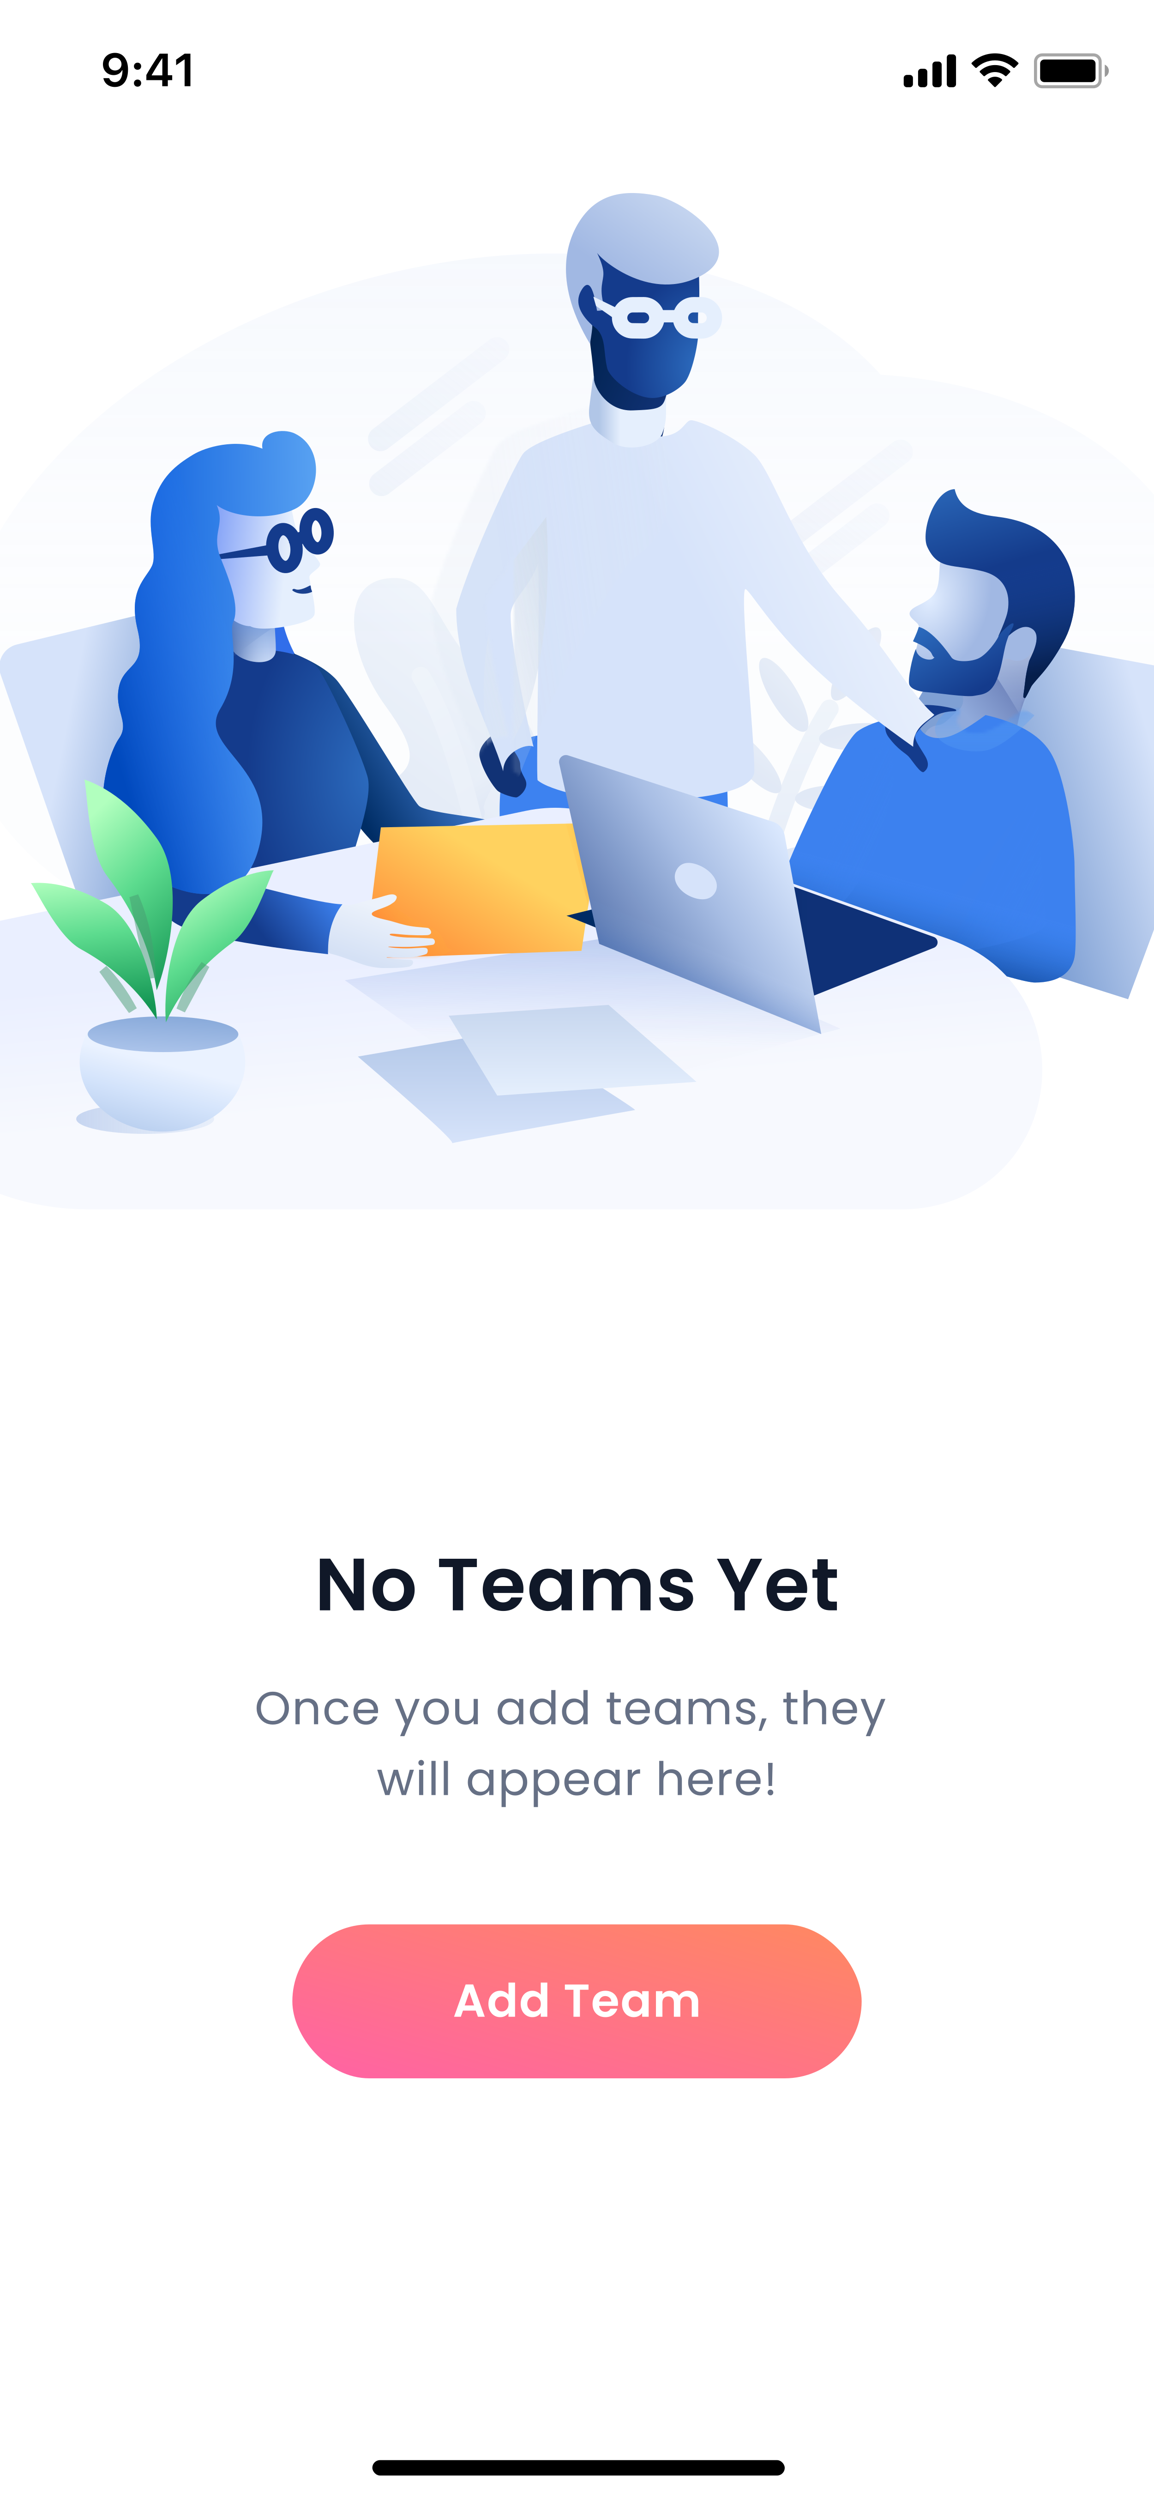 <svg width="375" height="812" viewBox="0 0 375 812" fill="none" xmlns="http://www.w3.org/2000/svg">
<g clip-path="url(#clip0_70_14486)">
<rect width="375" height="812" fill="white"/>
<path d="M118.263 523H114.903L107.295 511.504V523H103.935V506.224H107.295L114.903 517.744V506.224H118.263V523ZM127.807 523.216C126.527 523.216 125.375 522.936 124.351 522.376C123.327 521.8 122.519 520.992 121.927 519.952C121.351 518.912 121.063 517.712 121.063 516.352C121.063 514.992 121.359 513.792 121.951 512.752C122.559 511.712 123.383 510.912 124.423 510.352C125.463 509.776 126.623 509.488 127.903 509.488C129.183 509.488 130.343 509.776 131.383 510.352C132.423 510.912 133.239 511.712 133.831 512.752C134.439 513.792 134.743 514.992 134.743 516.352C134.743 517.712 134.431 518.912 133.807 519.952C133.199 520.992 132.367 521.8 131.311 522.376C130.271 522.936 129.103 523.216 127.807 523.216ZM127.807 520.288C128.415 520.288 128.983 520.144 129.511 519.856C130.055 519.552 130.487 519.104 130.807 518.512C131.127 517.92 131.287 517.2 131.287 516.352C131.287 515.088 130.951 514.12 130.279 513.448C129.623 512.76 128.815 512.416 127.855 512.416C126.895 512.416 126.087 512.76 125.431 513.448C124.791 514.12 124.471 515.088 124.471 516.352C124.471 517.616 124.783 518.592 125.407 519.28C126.047 519.952 126.847 520.288 127.807 520.288ZM154.967 506.248V508.96H150.503V523H147.143V508.96H142.679V506.248H154.967ZM170.098 516.064C170.098 516.544 170.066 516.976 170.002 517.36H160.282C160.362 518.32 160.698 519.072 161.29 519.616C161.882 520.16 162.61 520.432 163.474 520.432C164.722 520.432 165.61 519.896 166.138 518.824H169.762C169.378 520.104 168.642 521.16 167.554 521.992C166.466 522.808 165.13 523.216 163.546 523.216C162.266 523.216 161.114 522.936 160.09 522.376C159.082 521.8 158.29 520.992 157.714 519.952C157.154 518.912 156.874 517.712 156.874 516.352C156.874 514.976 157.154 513.768 157.714 512.728C158.274 511.688 159.058 510.888 160.066 510.328C161.074 509.768 162.234 509.488 163.546 509.488C164.81 509.488 165.938 509.76 166.93 510.304C167.938 510.848 168.714 511.624 169.258 512.632C169.818 513.624 170.098 514.768 170.098 516.064ZM166.618 515.104C166.602 514.24 166.29 513.552 165.682 513.04C165.074 512.512 164.33 512.248 163.45 512.248C162.618 512.248 161.914 512.504 161.338 513.016C160.778 513.512 160.434 514.208 160.306 515.104H166.618ZM172.007 516.304C172.007 514.96 172.271 513.768 172.799 512.728C173.343 511.688 174.071 510.888 174.983 510.328C175.911 509.768 176.943 509.488 178.079 509.488C179.071 509.488 179.935 509.688 180.671 510.088C181.423 510.488 182.023 510.992 182.471 511.6V509.704H185.855V523H182.471V521.056C182.039 521.68 181.439 522.2 180.671 522.616C179.919 523.016 179.047 523.216 178.055 523.216C176.935 523.216 175.911 522.928 174.983 522.352C174.071 521.776 173.343 520.968 172.799 519.928C172.271 518.872 172.007 517.664 172.007 516.304ZM182.471 516.352C182.471 515.536 182.311 514.84 181.991 514.264C181.671 513.672 181.239 513.224 180.695 512.92C180.151 512.6 179.567 512.44 178.943 512.44C178.319 512.44 177.743 512.592 177.215 512.896C176.687 513.2 176.255 513.648 175.919 514.24C175.599 514.816 175.439 515.504 175.439 516.304C175.439 517.104 175.599 517.808 175.919 518.416C176.255 519.008 176.687 519.464 177.215 519.784C177.759 520.104 178.335 520.264 178.943 520.264C179.567 520.264 180.151 520.112 180.695 519.808C181.239 519.488 181.671 519.04 181.991 518.464C182.311 517.872 182.471 517.168 182.471 516.352ZM205.969 509.512C207.601 509.512 208.913 510.016 209.905 511.024C210.913 512.016 211.417 513.408 211.417 515.2V523H208.057V515.656C208.057 514.616 207.793 513.824 207.265 513.28C206.737 512.72 206.017 512.44 205.105 512.44C204.193 512.44 203.465 512.72 202.921 513.28C202.393 513.824 202.129 514.616 202.129 515.656V523H198.769V515.656C198.769 514.616 198.505 513.824 197.977 513.28C197.449 512.72 196.729 512.44 195.817 512.44C194.889 512.44 194.153 512.72 193.609 513.28C193.081 513.824 192.817 514.616 192.817 515.656V523H189.457V509.704H192.817V511.312C193.249 510.752 193.801 510.312 194.473 509.992C195.161 509.672 195.913 509.512 196.729 509.512C197.769 509.512 198.697 509.736 199.513 510.184C200.329 510.616 200.961 511.24 201.409 512.056C201.841 511.288 202.465 510.672 203.281 510.208C204.113 509.744 205.009 509.512 205.969 509.512ZM220.013 523.216C218.925 523.216 217.949 523.024 217.085 522.64C216.221 522.24 215.533 521.704 215.021 521.032C214.525 520.36 214.253 519.616 214.205 518.8H217.589C217.653 519.312 217.901 519.736 218.333 520.072C218.781 520.408 219.333 520.576 219.989 520.576C220.629 520.576 221.125 520.448 221.477 520.192C221.845 519.936 222.029 519.608 222.029 519.208C222.029 518.776 221.805 518.456 221.357 518.248C220.925 518.024 220.229 517.784 219.269 517.528C218.277 517.288 217.461 517.04 216.821 516.784C216.197 516.528 215.653 516.136 215.189 515.608C214.741 515.08 214.517 514.368 214.517 513.472C214.517 512.736 214.725 512.064 215.141 511.456C215.573 510.848 216.181 510.368 216.965 510.016C217.765 509.664 218.701 509.488 219.773 509.488C221.357 509.488 222.621 509.888 223.565 510.688C224.509 511.472 225.029 512.536 225.125 513.88H221.909C221.861 513.352 221.637 512.936 221.237 512.632C220.853 512.312 220.333 512.152 219.677 512.152C219.069 512.152 218.597 512.264 218.261 512.488C217.941 512.712 217.781 513.024 217.781 513.424C217.781 513.872 218.005 514.216 218.453 514.456C218.901 514.68 219.597 514.912 220.541 515.152C221.501 515.392 222.293 515.64 222.917 515.896C223.541 516.152 224.077 516.552 224.525 517.096C224.989 517.624 225.229 518.328 225.245 519.208C225.245 519.976 225.029 520.664 224.597 521.272C224.181 521.88 223.573 522.36 222.773 522.712C221.989 523.048 221.069 523.216 220.013 523.216ZM247.682 506.248L242.018 517.168V523H238.658V517.168L232.97 506.248H236.762L240.362 513.904L243.938 506.248H247.682ZM262.3 516.064C262.3 516.544 262.268 516.976 262.204 517.36H252.484C252.564 518.32 252.9 519.072 253.492 519.616C254.084 520.16 254.812 520.432 255.676 520.432C256.924 520.432 257.812 519.896 258.34 518.824H261.964C261.58 520.104 260.844 521.16 259.756 521.992C258.668 522.808 257.332 523.216 255.748 523.216C254.468 523.216 253.316 522.936 252.292 522.376C251.284 521.8 250.492 520.992 249.916 519.952C249.356 518.912 249.076 517.712 249.076 516.352C249.076 514.976 249.356 513.768 249.916 512.728C250.476 511.688 251.26 510.888 252.268 510.328C253.276 509.768 254.436 509.488 255.748 509.488C257.012 509.488 258.14 509.76 259.132 510.304C260.14 510.848 260.916 511.624 261.46 512.632C262.02 513.624 262.3 514.768 262.3 516.064ZM258.82 515.104C258.804 514.24 258.492 513.552 257.884 513.04C257.276 512.512 256.532 512.248 255.652 512.248C254.82 512.248 254.116 512.504 253.54 513.016C252.98 513.512 252.636 514.208 252.508 515.104H258.82ZM268.984 512.464V518.896C268.984 519.344 269.088 519.672 269.296 519.88C269.52 520.072 269.888 520.168 270.4 520.168H271.96V523H269.848C267.016 523 265.6 521.624 265.6 518.872V512.464H264.016V509.704H265.6V506.416H268.984V509.704H271.96V512.464H268.984Z" fill="#101828"/>
<path d="M88.642 560.105C87.672 560.105 86.787 559.88 85.987 559.43C85.187 558.97 84.552 558.335 84.082 557.525C83.622 556.705 83.392 555.785 83.392 554.765C83.392 553.745 83.622 552.83 84.082 552.02C84.552 551.2 85.187 550.565 85.987 550.115C86.787 549.655 87.672 549.425 88.642 549.425C89.622 549.425 90.512 549.655 91.312 550.115C92.112 550.565 92.742 551.195 93.202 552.005C93.662 552.815 93.892 553.735 93.892 554.765C93.892 555.795 93.662 556.715 93.202 557.525C92.742 558.335 92.112 558.97 91.312 559.43C90.512 559.88 89.622 560.105 88.642 560.105ZM88.642 558.92C89.372 558.92 90.027 558.75 90.607 558.41C91.197 558.07 91.657 557.585 91.987 556.955C92.327 556.325 92.497 555.595 92.497 554.765C92.497 553.925 92.327 553.195 91.987 552.575C91.657 551.945 91.202 551.46 90.622 551.12C90.042 550.78 89.382 550.61 88.642 550.61C87.902 550.61 87.242 550.78 86.662 551.12C86.082 551.46 85.622 551.945 85.282 552.575C84.952 553.195 84.787 553.925 84.787 554.765C84.787 555.595 84.952 556.325 85.282 556.955C85.622 557.585 86.082 558.07 86.662 558.41C87.252 558.75 87.912 558.92 88.642 558.92ZM100.019 551.63C101.019 551.63 101.829 551.935 102.449 552.545C103.069 553.145 103.379 554.015 103.379 555.155V560H102.029V555.35C102.029 554.53 101.824 553.905 101.414 553.475C101.004 553.035 100.444 552.815 99.734 552.815C99.014 552.815 98.439 553.04 98.009 553.49C97.589 553.94 97.379 554.595 97.379 555.455V560H96.014V551.78H97.379V552.95C97.649 552.53 98.014 552.205 98.474 551.975C98.944 551.745 99.459 551.63 100.019 551.63ZM105.419 555.875C105.419 555.025 105.589 554.285 105.929 553.655C106.269 553.015 106.739 552.52 107.339 552.17C107.949 551.82 108.644 551.645 109.424 551.645C110.434 551.645 111.264 551.89 111.914 552.38C112.574 552.87 113.009 553.55 113.219 554.42H111.749C111.609 553.92 111.334 553.525 110.924 553.235C110.524 552.945 110.024 552.8 109.424 552.8C108.644 552.8 108.014 553.07 107.534 553.61C107.054 554.14 106.814 554.895 106.814 555.875C106.814 556.865 107.054 557.63 107.534 558.17C108.014 558.71 108.644 558.98 109.424 558.98C110.024 558.98 110.524 558.84 110.924 558.56C111.324 558.28 111.599 557.88 111.749 557.36H113.219C112.999 558.2 112.559 558.875 111.899 559.385C111.239 559.885 110.414 560.135 109.424 560.135C108.644 560.135 107.949 559.96 107.339 559.61C106.739 559.26 106.269 558.765 105.929 558.125C105.589 557.485 105.419 556.735 105.419 555.875ZM122.86 555.575C122.86 555.835 122.845 556.11 122.815 556.4H116.245C116.295 557.21 116.57 557.845 117.07 558.305C117.58 558.755 118.195 558.98 118.915 558.98C119.505 558.98 119.995 558.845 120.385 558.575C120.785 558.295 121.065 557.925 121.225 557.465H122.695C122.475 558.255 122.035 558.9 121.375 559.4C120.715 559.89 119.895 560.135 118.915 560.135C118.135 560.135 117.435 559.96 116.815 559.61C116.205 559.26 115.725 558.765 115.375 558.125C115.025 557.475 114.85 556.725 114.85 555.875C114.85 555.025 115.02 554.28 115.36 553.64C115.7 553 116.175 552.51 116.785 552.17C117.405 551.82 118.115 551.645 118.915 551.645C119.695 551.645 120.385 551.815 120.985 552.155C121.585 552.495 122.045 552.965 122.365 553.565C122.695 554.155 122.86 554.825 122.86 555.575ZM121.45 555.29C121.45 554.77 121.335 554.325 121.105 553.955C120.875 553.575 120.56 553.29 120.16 553.1C119.77 552.9 119.335 552.8 118.855 552.8C118.165 552.8 117.575 553.02 117.085 553.46C116.605 553.9 116.33 554.51 116.26 555.29H121.45ZM136.381 551.78L131.431 563.87H130.021L131.641 559.91L128.326 551.78H129.841L132.421 558.44L134.971 551.78H136.381ZM141.658 560.135C140.888 560.135 140.188 559.96 139.558 559.61C138.938 559.26 138.448 558.765 138.088 558.125C137.738 557.475 137.563 556.725 137.563 555.875C137.563 555.035 137.743 554.295 138.103 553.655C138.473 553.005 138.973 552.51 139.603 552.17C140.233 551.82 140.938 551.645 141.718 551.645C142.498 551.645 143.203 551.82 143.833 552.17C144.463 552.51 144.958 553 145.318 553.64C145.688 554.28 145.873 555.025 145.873 555.875C145.873 556.725 145.683 557.475 145.303 558.125C144.933 558.765 144.428 559.26 143.788 559.61C143.148 559.96 142.438 560.135 141.658 560.135ZM141.658 558.935C142.148 558.935 142.608 558.82 143.038 558.59C143.468 558.36 143.813 558.015 144.073 557.555C144.343 557.095 144.478 556.535 144.478 555.875C144.478 555.215 144.348 554.655 144.088 554.195C143.828 553.735 143.488 553.395 143.068 553.175C142.648 552.945 142.193 552.83 141.703 552.83C141.203 552.83 140.743 552.945 140.323 553.175C139.913 553.395 139.583 553.735 139.333 554.195C139.083 554.655 138.958 555.215 138.958 555.875C138.958 556.545 139.078 557.11 139.318 557.57C139.568 558.03 139.898 558.375 140.308 558.605C140.718 558.825 141.168 558.935 141.658 558.935ZM155.278 551.78V560H153.913V558.785C153.653 559.205 153.288 559.535 152.818 559.775C152.358 560.005 151.848 560.12 151.288 560.12C150.648 560.12 150.073 559.99 149.563 559.73C149.053 559.46 148.648 559.06 148.348 558.53C148.058 558 147.913 557.355 147.913 556.595V551.78H149.263V556.415C149.263 557.225 149.468 557.85 149.878 558.29C150.288 558.72 150.848 558.935 151.558 558.935C152.288 558.935 152.863 558.71 153.283 558.26C153.703 557.81 153.913 557.155 153.913 556.295V551.78H155.278ZM161.711 555.86C161.711 555.02 161.881 554.285 162.221 553.655C162.561 553.015 163.026 552.52 163.616 552.17C164.216 551.82 164.881 551.645 165.611 551.645C166.331 551.645 166.956 551.8 167.486 552.11C168.016 552.42 168.411 552.81 168.671 553.28V551.78H170.051V560H168.671V558.47C168.401 558.95 167.996 559.35 167.456 559.67C166.926 559.98 166.306 560.135 165.596 560.135C164.866 560.135 164.206 559.955 163.616 559.595C163.026 559.235 162.561 558.73 162.221 558.08C161.881 557.43 161.711 556.69 161.711 555.86ZM168.671 555.875C168.671 555.255 168.546 554.715 168.296 554.255C168.046 553.795 167.706 553.445 167.276 553.205C166.856 552.955 166.391 552.83 165.881 552.83C165.371 552.83 164.906 552.95 164.486 553.19C164.066 553.43 163.731 553.78 163.481 554.24C163.231 554.7 163.106 555.24 163.106 555.86C163.106 556.49 163.231 557.04 163.481 557.51C163.731 557.97 164.066 558.325 164.486 558.575C164.906 558.815 165.371 558.935 165.881 558.935C166.391 558.935 166.856 558.815 167.276 558.575C167.706 558.325 168.046 557.97 168.296 557.51C168.546 557.04 168.671 556.495 168.671 555.875ZM172.168 555.86C172.168 555.02 172.338 554.285 172.678 553.655C173.018 553.015 173.483 552.52 174.073 552.17C174.673 551.82 175.343 551.645 176.083 551.645C176.723 551.645 177.318 551.795 177.868 552.095C178.418 552.385 178.838 552.77 179.128 553.25V548.9H180.508V560H179.128V558.455C178.858 558.945 178.458 559.35 177.928 559.67C177.398 559.98 176.778 560.135 176.068 560.135C175.338 560.135 174.673 559.955 174.073 559.595C173.483 559.235 173.018 558.73 172.678 558.08C172.338 557.43 172.168 556.69 172.168 555.86ZM179.128 555.875C179.128 555.255 179.003 554.715 178.753 554.255C178.503 553.795 178.163 553.445 177.733 553.205C177.313 552.955 176.848 552.83 176.338 552.83C175.828 552.83 175.363 552.95 174.943 553.19C174.523 553.43 174.188 553.78 173.938 554.24C173.688 554.7 173.563 555.24 173.563 555.86C173.563 556.49 173.688 557.04 173.938 557.51C174.188 557.97 174.523 558.325 174.943 558.575C175.363 558.815 175.828 558.935 176.338 558.935C176.848 558.935 177.313 558.815 177.733 558.575C178.163 558.325 178.503 557.97 178.753 557.51C179.003 557.04 179.128 556.495 179.128 555.875ZM182.625 555.86C182.625 555.02 182.795 554.285 183.135 553.655C183.475 553.015 183.94 552.52 184.53 552.17C185.13 551.82 185.8 551.645 186.54 551.645C187.18 551.645 187.775 551.795 188.325 552.095C188.875 552.385 189.295 552.77 189.585 553.25V548.9H190.965V560H189.585V558.455C189.315 558.945 188.915 559.35 188.385 559.67C187.855 559.98 187.235 560.135 186.525 560.135C185.795 560.135 185.13 559.955 184.53 559.595C183.94 559.235 183.475 558.73 183.135 558.08C182.795 557.43 182.625 556.69 182.625 555.86ZM189.585 555.875C189.585 555.255 189.46 554.715 189.21 554.255C188.96 553.795 188.62 553.445 188.19 553.205C187.77 552.955 187.305 552.83 186.795 552.83C186.285 552.83 185.82 552.95 185.4 553.19C184.98 553.43 184.645 553.78 184.395 554.24C184.145 554.7 184.02 555.24 184.02 555.86C184.02 556.49 184.145 557.04 184.395 557.51C184.645 557.97 184.98 558.325 185.4 558.575C185.82 558.815 186.285 558.935 186.795 558.935C187.305 558.935 187.77 558.815 188.19 558.575C188.62 558.325 188.96 557.97 189.21 557.51C189.46 557.04 189.585 556.495 189.585 555.875ZM199.576 552.905V557.75C199.576 558.15 199.661 558.435 199.831 558.605C200.001 558.765 200.296 558.845 200.716 558.845H201.721V560H200.491C199.731 560 199.161 559.825 198.781 559.475C198.401 559.125 198.211 558.55 198.211 557.75V552.905H197.146V551.78H198.211V549.71H199.576V551.78H201.721V552.905H199.576ZM211.194 555.575C211.194 555.835 211.179 556.11 211.149 556.4H204.579C204.629 557.21 204.904 557.845 205.404 558.305C205.914 558.755 206.529 558.98 207.249 558.98C207.839 558.98 208.329 558.845 208.719 558.575C209.119 558.295 209.399 557.925 209.559 557.465H211.029C210.809 558.255 210.369 558.9 209.709 559.4C209.049 559.89 208.229 560.135 207.249 560.135C206.469 560.135 205.769 559.96 205.149 559.61C204.539 559.26 204.059 558.765 203.709 558.125C203.359 557.475 203.184 556.725 203.184 555.875C203.184 555.025 203.354 554.28 203.694 553.64C204.034 553 204.509 552.51 205.119 552.17C205.739 551.82 206.449 551.645 207.249 551.645C208.029 551.645 208.719 551.815 209.319 552.155C209.919 552.495 210.379 552.965 210.699 553.565C211.029 554.155 211.194 554.825 211.194 555.575ZM209.784 555.29C209.784 554.77 209.669 554.325 209.439 553.955C209.209 553.575 208.894 553.29 208.494 553.1C208.104 552.9 207.669 552.8 207.189 552.8C206.499 552.8 205.909 553.02 205.419 553.46C204.939 553.9 204.664 554.51 204.594 555.29H209.784ZM212.806 555.86C212.806 555.02 212.976 554.285 213.316 553.655C213.656 553.015 214.121 552.52 214.711 552.17C215.311 551.82 215.976 551.645 216.706 551.645C217.426 551.645 218.051 551.8 218.581 552.11C219.111 552.42 219.506 552.81 219.766 553.28V551.78H221.146V560H219.766V558.47C219.496 558.95 219.091 559.35 218.551 559.67C218.021 559.98 217.401 560.135 216.691 560.135C215.961 560.135 215.301 559.955 214.711 559.595C214.121 559.235 213.656 558.73 213.316 558.08C212.976 557.43 212.806 556.69 212.806 555.86ZM219.766 555.875C219.766 555.255 219.641 554.715 219.391 554.255C219.141 553.795 218.801 553.445 218.371 553.205C217.951 552.955 217.486 552.83 216.976 552.83C216.466 552.83 216.001 552.95 215.581 553.19C215.161 553.43 214.826 553.78 214.576 554.24C214.326 554.7 214.201 555.24 214.201 555.86C214.201 556.49 214.326 557.04 214.576 557.51C214.826 557.97 215.161 558.325 215.581 558.575C216.001 558.815 216.466 558.935 216.976 558.935C217.486 558.935 217.951 558.815 218.371 558.575C218.801 558.325 219.141 557.97 219.391 557.51C219.641 557.04 219.766 556.495 219.766 555.875ZM233.658 551.63C234.298 551.63 234.868 551.765 235.368 552.035C235.868 552.295 236.263 552.69 236.553 553.22C236.843 553.75 236.988 554.395 236.988 555.155V560H235.638V555.35C235.638 554.53 235.433 553.905 235.023 553.475C234.623 553.035 234.078 552.815 233.388 552.815C232.678 552.815 232.113 553.045 231.693 553.505C231.273 553.955 231.063 554.61 231.063 555.47V560H229.713V555.35C229.713 554.53 229.508 553.905 229.098 553.475C228.698 553.035 228.153 552.815 227.463 552.815C226.753 552.815 226.188 553.045 225.768 553.505C225.348 553.955 225.138 554.61 225.138 555.47V560H223.773V551.78H225.138V552.965C225.408 552.535 225.768 552.205 226.218 551.975C226.678 551.745 227.183 551.63 227.733 551.63C228.423 551.63 229.033 551.785 229.563 552.095C230.093 552.405 230.488 552.86 230.748 553.46C230.978 552.88 231.358 552.43 231.888 552.11C232.418 551.79 233.008 551.63 233.658 551.63ZM242.457 560.135C241.827 560.135 241.262 560.03 240.762 559.82C240.262 559.6 239.867 559.3 239.577 558.92C239.287 558.53 239.127 558.085 239.097 557.585H240.507C240.547 557.995 240.737 558.33 241.077 558.59C241.427 558.85 241.882 558.98 242.442 558.98C242.962 558.98 243.372 558.865 243.672 558.635C243.972 558.405 244.122 558.115 244.122 557.765C244.122 557.405 243.962 557.14 243.642 556.97C243.322 556.79 242.827 556.615 242.157 556.445C241.547 556.285 241.047 556.125 240.657 555.965C240.277 555.795 239.947 555.55 239.667 555.23C239.397 554.9 239.262 554.47 239.262 553.94C239.262 553.52 239.387 553.135 239.637 552.785C239.887 552.435 240.242 552.16 240.702 551.96C241.162 551.75 241.687 551.645 242.277 551.645C243.187 551.645 243.922 551.875 244.482 552.335C245.042 552.795 245.342 553.425 245.382 554.225H244.017C243.987 553.795 243.812 553.45 243.492 553.19C243.182 552.93 242.762 552.8 242.232 552.8C241.742 552.8 241.352 552.905 241.062 553.115C240.772 553.325 240.627 553.6 240.627 553.94C240.627 554.21 240.712 554.435 240.882 554.615C241.062 554.785 241.282 554.925 241.542 555.035C241.812 555.135 242.182 555.25 242.652 555.38C243.242 555.54 243.722 555.7 244.092 555.86C244.462 556.01 244.777 556.24 245.037 556.55C245.307 556.86 245.447 557.265 245.457 557.765C245.457 558.215 245.332 558.62 245.082 558.98C244.832 559.34 244.477 559.625 244.017 559.835C243.567 560.035 243.047 560.135 242.457 560.135ZM249.114 558.11L247.434 562.145H246.519L247.614 558.11H249.114ZM256.982 552.905V557.75C256.982 558.15 257.067 558.435 257.237 558.605C257.407 558.765 257.702 558.845 258.122 558.845H259.127V560H257.897C257.137 560 256.567 559.825 256.187 559.475C255.807 559.125 255.617 558.55 255.617 557.75V552.905H254.552V551.78H255.617V549.71H256.982V551.78H259.127V552.905H256.982ZM265.18 551.63C265.8 551.63 266.36 551.765 266.86 552.035C267.36 552.295 267.75 552.69 268.03 553.22C268.32 553.75 268.465 554.395 268.465 555.155V560H267.115V555.35C267.115 554.53 266.91 553.905 266.5 553.475C266.09 553.035 265.53 552.815 264.82 552.815C264.1 552.815 263.525 553.04 263.095 553.49C262.675 553.94 262.465 554.595 262.465 555.455V560H261.1V548.9H262.465V552.95C262.735 552.53 263.105 552.205 263.575 551.975C264.055 551.745 264.59 551.63 265.18 551.63ZM278.515 555.575C278.515 555.835 278.5 556.11 278.47 556.4H271.9C271.95 557.21 272.225 557.845 272.725 558.305C273.235 558.755 273.85 558.98 274.57 558.98C275.16 558.98 275.65 558.845 276.04 558.575C276.44 558.295 276.72 557.925 276.88 557.465H278.35C278.13 558.255 277.69 558.9 277.03 559.4C276.37 559.89 275.55 560.135 274.57 560.135C273.79 560.135 273.09 559.96 272.47 559.61C271.86 559.26 271.38 558.765 271.03 558.125C270.68 557.475 270.505 556.725 270.505 555.875C270.505 555.025 270.675 554.28 271.015 553.64C271.355 553 271.83 552.51 272.44 552.17C273.06 551.82 273.77 551.645 274.57 551.645C275.35 551.645 276.04 551.815 276.64 552.155C277.24 552.495 277.7 552.965 278.02 553.565C278.35 554.155 278.515 554.825 278.515 555.575ZM277.105 555.29C277.105 554.77 276.99 554.325 276.76 553.955C276.53 553.575 276.215 553.29 275.815 553.1C275.425 552.9 274.99 552.8 274.51 552.8C273.82 552.8 273.23 553.02 272.74 553.46C272.26 553.9 271.985 554.51 271.915 555.29H277.105ZM287.717 551.78L282.767 563.87H281.357L282.977 559.91L279.662 551.78H281.177L283.757 558.44L286.307 551.78H287.717ZM134.503 574.78L131.938 583H130.528L128.548 576.475L126.568 583H125.158L122.578 574.78H123.973L125.863 581.68L127.903 574.78H129.298L131.293 581.695L133.153 574.78H134.503ZM136.883 573.445C136.623 573.445 136.403 573.355 136.223 573.175C136.043 572.995 135.953 572.775 135.953 572.515C135.953 572.255 136.043 572.035 136.223 571.855C136.403 571.675 136.623 571.585 136.883 571.585C137.133 571.585 137.343 571.675 137.513 571.855C137.693 572.035 137.783 572.255 137.783 572.515C137.783 572.775 137.693 572.995 137.513 573.175C137.343 573.355 137.133 573.445 136.883 573.445ZM137.543 574.78V583H136.178V574.78H137.543ZM141.555 571.9V583H140.19V571.9H141.555ZM145.566 571.9V583H144.201V571.9H145.566ZM152.021 578.86C152.021 578.02 152.191 577.285 152.531 576.655C152.871 576.015 153.336 575.52 153.926 575.17C154.526 574.82 155.191 574.645 155.921 574.645C156.641 574.645 157.266 574.8 157.796 575.11C158.326 575.42 158.721 575.81 158.981 576.28V574.78H160.361V583H158.981V581.47C158.711 581.95 158.306 582.35 157.766 582.67C157.236 582.98 156.616 583.135 155.906 583.135C155.176 583.135 154.516 582.955 153.926 582.595C153.336 582.235 152.871 581.73 152.531 581.08C152.191 580.43 152.021 579.69 152.021 578.86ZM158.981 578.875C158.981 578.255 158.856 577.715 158.606 577.255C158.356 576.795 158.016 576.445 157.586 576.205C157.166 575.955 156.701 575.83 156.191 575.83C155.681 575.83 155.216 575.95 154.796 576.19C154.376 576.43 154.041 576.78 153.791 577.24C153.541 577.7 153.416 578.24 153.416 578.86C153.416 579.49 153.541 580.04 153.791 580.51C154.041 580.97 154.376 581.325 154.796 581.575C155.216 581.815 155.681 581.935 156.191 581.935C156.701 581.935 157.166 581.815 157.586 581.575C158.016 581.325 158.356 580.97 158.606 580.51C158.856 580.04 158.981 579.495 158.981 578.875ZM164.353 576.295C164.623 575.825 165.023 575.435 165.553 575.125C166.093 574.805 166.718 574.645 167.428 574.645C168.158 574.645 168.818 574.82 169.408 575.17C170.008 575.52 170.478 576.015 170.818 576.655C171.158 577.285 171.328 578.02 171.328 578.86C171.328 579.69 171.158 580.43 170.818 581.08C170.478 581.73 170.008 582.235 169.408 582.595C168.818 582.955 168.158 583.135 167.428 583.135C166.728 583.135 166.108 582.98 165.568 582.67C165.038 582.35 164.633 581.955 164.353 581.485V586.9H162.988V574.78H164.353V576.295ZM169.933 578.86C169.933 578.24 169.808 577.7 169.558 577.24C169.308 576.78 168.968 576.43 168.538 576.19C168.118 575.95 167.653 575.83 167.143 575.83C166.643 575.83 166.178 575.955 165.748 576.205C165.328 576.445 164.988 576.8 164.728 577.27C164.478 577.73 164.353 578.265 164.353 578.875C164.353 579.495 164.478 580.04 164.728 580.51C164.988 580.97 165.328 581.325 165.748 581.575C166.178 581.815 166.643 581.935 167.143 581.935C167.653 581.935 168.118 581.815 168.538 581.575C168.968 581.325 169.308 580.97 169.558 580.51C169.808 580.04 169.933 579.49 169.933 578.86ZM174.81 576.295C175.08 575.825 175.48 575.435 176.01 575.125C176.55 574.805 177.175 574.645 177.885 574.645C178.615 574.645 179.275 574.82 179.865 575.17C180.465 575.52 180.935 576.015 181.275 576.655C181.615 577.285 181.785 578.02 181.785 578.86C181.785 579.69 181.615 580.43 181.275 581.08C180.935 581.73 180.465 582.235 179.865 582.595C179.275 582.955 178.615 583.135 177.885 583.135C177.185 583.135 176.565 582.98 176.025 582.67C175.495 582.35 175.09 581.955 174.81 581.485V586.9H173.445V574.78H174.81V576.295ZM180.39 578.86C180.39 578.24 180.265 577.7 180.015 577.24C179.765 576.78 179.425 576.43 178.995 576.19C178.575 575.95 178.11 575.83 177.6 575.83C177.1 575.83 176.635 575.955 176.205 576.205C175.785 576.445 175.445 576.8 175.185 577.27C174.935 577.73 174.81 578.265 174.81 578.875C174.81 579.495 174.935 580.04 175.185 580.51C175.445 580.97 175.785 581.325 176.205 581.575C176.635 581.815 177.1 581.935 177.6 581.935C178.11 581.935 178.575 581.815 178.995 581.575C179.425 581.325 179.765 580.97 180.015 580.51C180.265 580.04 180.39 579.49 180.39 578.86ZM191.402 578.575C191.402 578.835 191.387 579.11 191.357 579.4H184.787C184.837 580.21 185.112 580.845 185.612 581.305C186.122 581.755 186.737 581.98 187.457 581.98C188.047 581.98 188.537 581.845 188.927 581.575C189.327 581.295 189.607 580.925 189.767 580.465H191.237C191.017 581.255 190.577 581.9 189.917 582.4C189.257 582.89 188.437 583.135 187.457 583.135C186.677 583.135 185.977 582.96 185.357 582.61C184.747 582.26 184.267 581.765 183.917 581.125C183.567 580.475 183.392 579.725 183.392 578.875C183.392 578.025 183.562 577.28 183.902 576.64C184.242 576 184.717 575.51 185.327 575.17C185.947 574.82 186.657 574.645 187.457 574.645C188.237 574.645 188.927 574.815 189.527 575.155C190.127 575.495 190.587 575.965 190.907 576.565C191.237 577.155 191.402 577.825 191.402 578.575ZM189.992 578.29C189.992 577.77 189.877 577.325 189.647 576.955C189.417 576.575 189.102 576.29 188.702 576.1C188.312 575.9 187.877 575.8 187.397 575.8C186.707 575.8 186.117 576.02 185.627 576.46C185.147 576.9 184.872 577.51 184.802 578.29H189.992ZM193.013 578.86C193.013 578.02 193.183 577.285 193.523 576.655C193.863 576.015 194.328 575.52 194.918 575.17C195.518 574.82 196.183 574.645 196.913 574.645C197.633 574.645 198.258 574.8 198.788 575.11C199.318 575.42 199.713 575.81 199.973 576.28V574.78H201.353V583H199.973V581.47C199.703 581.95 199.298 582.35 198.758 582.67C198.228 582.98 197.608 583.135 196.898 583.135C196.168 583.135 195.508 582.955 194.918 582.595C194.328 582.235 193.863 581.73 193.523 581.08C193.183 580.43 193.013 579.69 193.013 578.86ZM199.973 578.875C199.973 578.255 199.848 577.715 199.598 577.255C199.348 576.795 199.008 576.445 198.578 576.205C198.158 575.955 197.693 575.83 197.183 575.83C196.673 575.83 196.208 575.95 195.788 576.19C195.368 576.43 195.033 576.78 194.783 577.24C194.533 577.7 194.408 578.24 194.408 578.86C194.408 579.49 194.533 580.04 194.783 580.51C195.033 580.97 195.368 581.325 195.788 581.575C196.208 581.815 196.673 581.935 197.183 581.935C197.693 581.935 198.158 581.815 198.578 581.575C199.008 581.325 199.348 580.97 199.598 580.51C199.848 580.04 199.973 579.495 199.973 578.875ZM205.345 576.115C205.585 575.645 205.925 575.28 206.365 575.02C206.815 574.76 207.36 574.63 208 574.63V576.04H207.64C206.11 576.04 205.345 576.87 205.345 578.53V583H203.98V574.78H205.345V576.115ZM218.295 574.63C218.915 574.63 219.475 574.765 219.975 575.035C220.475 575.295 220.865 575.69 221.145 576.22C221.435 576.75 221.58 577.395 221.58 578.155V583H220.23V578.35C220.23 577.53 220.025 576.905 219.615 576.475C219.205 576.035 218.645 575.815 217.935 575.815C217.215 575.815 216.64 576.04 216.21 576.49C215.79 576.94 215.58 577.595 215.58 578.455V583H214.215V571.9H215.58V575.95C215.85 575.53 216.22 575.205 216.69 574.975C217.17 574.745 217.705 574.63 218.295 574.63ZM231.63 578.575C231.63 578.835 231.615 579.11 231.585 579.4H225.015C225.065 580.21 225.34 580.845 225.84 581.305C226.35 581.755 226.965 581.98 227.685 581.98C228.275 581.98 228.765 581.845 229.155 581.575C229.555 581.295 229.835 580.925 229.995 580.465H231.465C231.245 581.255 230.805 581.9 230.145 582.4C229.485 582.89 228.665 583.135 227.685 583.135C226.905 583.135 226.205 582.96 225.585 582.61C224.975 582.26 224.495 581.765 224.145 581.125C223.795 580.475 223.62 579.725 223.62 578.875C223.62 578.025 223.79 577.28 224.13 576.64C224.47 576 224.945 575.51 225.555 575.17C226.175 574.82 226.885 574.645 227.685 574.645C228.465 574.645 229.155 574.815 229.755 575.155C230.355 575.495 230.815 575.965 231.135 576.565C231.465 577.155 231.63 577.825 231.63 578.575ZM230.22 578.29C230.22 577.77 230.105 577.325 229.875 576.955C229.645 576.575 229.33 576.29 228.93 576.1C228.54 575.9 228.105 575.8 227.625 575.8C226.935 575.8 226.345 576.02 225.855 576.46C225.375 576.9 225.1 577.51 225.03 578.29H230.22ZM235.116 576.115C235.356 575.645 235.696 575.28 236.136 575.02C236.586 574.76 237.131 574.63 237.771 574.63V576.04H237.411C235.881 576.04 235.116 576.87 235.116 578.53V583H233.751V574.78H235.116V576.115ZM247.167 578.575C247.167 578.835 247.152 579.11 247.122 579.4H240.552C240.602 580.21 240.877 580.845 241.377 581.305C241.887 581.755 242.502 581.98 243.222 581.98C243.812 581.98 244.302 581.845 244.692 581.575C245.092 581.295 245.372 580.925 245.532 580.465H247.002C246.782 581.255 246.342 581.9 245.682 582.4C245.022 582.89 244.202 583.135 243.222 583.135C242.442 583.135 241.742 582.96 241.122 582.61C240.512 582.26 240.032 581.765 239.682 581.125C239.332 580.475 239.157 579.725 239.157 578.875C239.157 578.025 239.327 577.28 239.667 576.64C240.007 576 240.482 575.51 241.092 575.17C241.712 574.82 242.422 574.645 243.222 574.645C244.002 574.645 244.692 574.815 245.292 575.155C245.892 575.495 246.352 575.965 246.672 576.565C247.002 577.155 247.167 577.825 247.167 578.575ZM245.757 578.29C245.757 577.77 245.642 577.325 245.412 576.955C245.182 576.575 244.867 576.29 244.467 576.1C244.077 575.9 243.642 575.8 243.162 575.8C242.472 575.8 241.882 576.02 241.392 576.46C240.912 576.9 240.637 577.51 240.567 578.29H245.757ZM251.059 572.545L250.894 580.045H249.754L249.589 572.545H251.059ZM250.384 583.09C250.124 583.09 249.904 583 249.724 582.82C249.544 582.64 249.454 582.42 249.454 582.16C249.454 581.9 249.544 581.68 249.724 581.5C249.904 581.32 250.124 581.23 250.384 581.23C250.634 581.23 250.844 581.32 251.014 581.5C251.194 581.68 251.284 581.9 251.284 582.16C251.284 582.42 251.194 582.64 251.014 582.82C250.844 583 250.634 583.09 250.384 583.09Z" fill="#667085"/>
<path opacity="0.35" d="M338.667 17.833H355.333C356.53 17.833 357.5 18.804 357.5 20V26C357.5 27.197 356.53 28.166 355.333 28.166H338.667C337.47 28.166 336.5 27.197 336.5 26V20L336.511 19.779C336.622 18.686 337.545 17.833 338.667 17.833Z" stroke="black"/>
<path opacity="0.4" d="M359 21V25C359.805 24.661 360.328 23.873 360.328 23C360.328 22.127 359.805 21.339 359 21Z" fill="black"/>
<path d="M338 20.667C338 19.93 338.597 19.333 339.333 19.333H354.667C355.403 19.333 356 19.93 356 20.667V25.333C356 26.07 355.403 26.667 354.667 26.667H339.333C338.597 26.667 338 26.07 338 25.333V20.667Z" fill="black"/>
<path fill-rule="evenodd" clip-rule="evenodd" d="M323.33 19.608C325.546 19.608 327.677 20.459 329.283 21.986C329.404 22.104 329.598 22.103 329.717 21.983L330.873 20.816C330.933 20.756 330.967 20.673 330.966 20.588C330.966 20.502 330.931 20.42 330.87 20.36C326.655 16.321 320.005 16.321 315.79 20.36C315.729 20.42 315.694 20.502 315.694 20.588C315.693 20.673 315.727 20.756 315.787 20.816L316.943 21.983C317.062 22.103 317.256 22.104 317.377 21.986C318.983 20.459 321.114 19.608 323.33 19.608ZM323.33 23.404C324.548 23.404 325.722 23.856 326.624 24.673C326.746 24.789 326.939 24.787 327.058 24.668L328.212 23.501C328.273 23.44 328.307 23.357 328.306 23.27C328.305 23.184 328.27 23.102 328.208 23.042C325.459 20.485 321.204 20.485 318.455 23.042C318.393 23.102 318.358 23.184 318.357 23.27C318.356 23.357 318.39 23.44 318.451 23.501L319.605 24.668C319.724 24.787 319.917 24.789 320.039 24.673C320.941 23.857 322.114 23.404 323.33 23.404ZM325.643 25.957C325.645 26.044 325.611 26.127 325.549 26.188L323.552 28.204C323.493 28.263 323.414 28.296 323.33 28.296C323.247 28.296 323.167 28.263 323.109 28.204L321.111 26.188C321.049 26.127 321.015 26.044 321.017 25.957C321.019 25.871 321.056 25.789 321.121 25.731C322.396 24.652 324.264 24.652 325.54 25.731C325.604 25.789 325.642 25.871 325.643 25.957Z" fill="black"/>
<path fill-rule="evenodd" clip-rule="evenodd" d="M309.667 17.666H308.667C308.114 17.666 307.667 18.114 307.667 18.666V27.333C307.667 27.886 308.114 28.333 308.667 28.333H309.667C310.219 28.333 310.667 27.886 310.667 27.333V18.666C310.667 18.114 310.219 17.666 309.667 17.666ZM304 20H305C305.552 20 306 20.448 306 21V27.333C306 27.886 305.552 28.333 305 28.333H304C303.448 28.333 303 27.886 303 27.333V21C303 20.448 303.448 20 304 20ZM300.333 22.333H299.333C298.781 22.333 298.333 22.781 298.333 23.333V27.333C298.333 27.886 298.781 28.333 299.333 28.333H300.333C300.886 28.333 301.333 27.886 301.333 27.333V23.333C301.333 22.781 300.886 22.333 300.333 22.333ZM295.667 24.333H294.667C294.114 24.333 293.667 24.781 293.667 25.333V27.333C293.667 27.886 294.114 28.333 294.667 28.333H295.667C296.219 28.333 296.667 27.886 296.667 27.333V25.333C296.667 24.781 296.219 24.333 295.667 24.333Z" fill="black"/>
<path d="M37.321 28.256C40.009 28.256 41.605 26.154 41.605 22.595C41.605 21.254 41.349 20.127 40.858 19.255C40.148 17.9 38.925 17.168 37.379 17.168C35.08 17.168 33.453 18.713 33.453 20.881C33.453 22.917 34.918 24.396 36.932 24.396C38.17 24.396 39.174 23.818 39.672 22.814H39.694C39.694 22.814 39.723 22.814 39.73 22.814C39.745 22.814 39.796 22.814 39.796 22.814C39.796 25.231 38.881 26.674 37.335 26.674C36.427 26.674 35.724 26.176 35.482 25.378H33.6C33.915 27.114 35.387 28.256 37.321 28.256ZM37.387 22.895C36.171 22.895 35.306 22.031 35.306 20.822C35.306 19.643 36.215 18.742 37.394 18.742C38.573 18.742 39.481 19.658 39.481 20.852C39.481 22.031 38.595 22.895 37.387 22.895Z" fill="black"/>
<path d="M44.697 28.154C45.392 28.154 45.868 27.656 45.868 26.997C45.868 26.33 45.392 25.839 44.697 25.839C44.008 25.839 43.525 26.33 43.525 26.997C43.525 27.656 44.008 28.154 44.697 28.154ZM44.697 22.661C45.392 22.661 45.868 22.17 45.868 21.511C45.868 20.844 45.392 20.354 44.697 20.354C44.008 20.354 43.525 20.844 43.525 21.511C43.525 22.17 44.008 22.661 44.697 22.661Z" fill="black"/>
<path d="M52.724 28H54.533V26.03H55.961V24.433H54.533V17.431H51.867C49.999 20.244 48.513 22.595 47.56 24.345V26.03H52.724V28ZM49.311 24.367C50.541 22.199 51.64 20.463 52.651 18.969H52.753V24.477H49.311V24.367Z" fill="black"/>
<path d="M59.99 28H61.88V17.431H59.997L57.236 19.365V21.181L59.865 19.335H59.99V28Z" fill="black"/>
<rect x="121" y="799" width="134" height="5" rx="2.5" fill="black"/>
<g clip-path="url(#clip1_70_14486)">
<rect x="95" y="625" width="185" height="50" rx="25" fill="url(#paint0_linear_70_14486)"/>
<path d="M154.614 653.005H150.444L149.754 655H147.549L151.314 644.515H153.759L157.524 655H155.304L154.614 653.005ZM154.044 651.325L152.529 646.945L151.014 651.325H154.044ZM158.711 650.815C158.711 649.975 158.876 649.23 159.206 648.58C159.546 647.93 160.006 647.43 160.586 647.08C161.166 646.73 161.811 646.555 162.521 646.555C163.061 646.555 163.576 646.675 164.066 646.915C164.556 647.145 164.946 647.455 165.236 647.845V643.9H167.366V655H165.236V653.77C164.976 654.18 164.611 654.51 164.141 654.76C163.671 655.01 163.126 655.135 162.506 655.135C161.806 655.135 161.166 654.955 160.586 654.595C160.006 654.235 159.546 653.73 159.206 653.08C158.876 652.42 158.711 651.665 158.711 650.815ZM165.251 650.845C165.251 650.335 165.151 649.9 164.951 649.54C164.751 649.17 164.481 648.89 164.141 648.7C163.801 648.5 163.436 648.4 163.046 648.4C162.656 648.4 162.296 648.495 161.966 648.685C161.636 648.875 161.366 649.155 161.156 649.525C160.956 649.885 160.856 650.315 160.856 650.815C160.856 651.315 160.956 651.755 161.156 652.135C161.366 652.505 161.636 652.79 161.966 652.99C162.306 653.19 162.666 653.29 163.046 653.29C163.436 653.29 163.801 653.195 164.141 653.005C164.481 652.805 164.751 652.525 164.951 652.165C165.151 651.795 165.251 651.355 165.251 650.845ZM169.197 650.815C169.197 649.975 169.362 649.23 169.692 648.58C170.032 647.93 170.492 647.43 171.072 647.08C171.652 646.73 172.297 646.555 173.007 646.555C173.547 646.555 174.062 646.675 174.552 646.915C175.042 647.145 175.432 647.455 175.722 647.845V643.9H177.852V655H175.722V653.77C175.462 654.18 175.097 654.51 174.627 654.76C174.157 655.01 173.612 655.135 172.992 655.135C172.292 655.135 171.652 654.955 171.072 654.595C170.492 654.235 170.032 653.73 169.692 653.08C169.362 652.42 169.197 651.665 169.197 650.815ZM175.737 650.845C175.737 650.335 175.637 649.9 175.437 649.54C175.237 649.17 174.967 648.89 174.627 648.7C174.287 648.5 173.922 648.4 173.532 648.4C173.142 648.4 172.782 648.495 172.452 648.685C172.122 648.875 171.852 649.155 171.642 649.525C171.442 649.885 171.342 650.315 171.342 650.815C171.342 651.315 171.442 651.755 171.642 652.135C171.852 652.505 172.122 652.79 172.452 652.99C172.792 653.19 173.152 653.29 173.532 653.29C173.922 653.29 174.287 653.195 174.627 653.005C174.967 652.805 175.237 652.525 175.437 652.165C175.637 651.795 175.737 651.355 175.737 650.845ZM191.242 644.53V646.225H188.452V655H186.352V646.225H183.562V644.53H191.242ZM200.82 650.665C200.82 650.965 200.8 651.235 200.76 651.475H194.685C194.735 652.075 194.945 652.545 195.315 652.885C195.685 653.225 196.14 653.395 196.68 653.395C197.46 653.395 198.015 653.06 198.345 652.39H200.61C200.37 653.19 199.91 653.85 199.23 654.37C198.55 654.88 197.715 655.135 196.725 655.135C195.925 655.135 195.205 654.96 194.565 654.61C193.935 654.25 193.44 653.745 193.08 653.095C192.73 652.445 192.555 651.695 192.555 650.845C192.555 649.985 192.73 649.23 193.08 648.58C193.43 647.93 193.92 647.43 194.55 647.08C195.18 646.73 195.905 646.555 196.725 646.555C197.515 646.555 198.22 646.725 198.84 647.065C199.47 647.405 199.955 647.89 200.295 648.52C200.645 649.14 200.82 649.855 200.82 650.665ZM198.645 650.065C198.635 649.525 198.44 649.095 198.06 648.775C197.68 648.445 197.215 648.28 196.665 648.28C196.145 648.28 195.705 648.44 195.345 648.76C194.995 649.07 194.78 649.505 194.7 650.065H198.645ZM202.132 650.815C202.132 649.975 202.297 649.23 202.627 648.58C202.967 647.93 203.422 647.43 203.992 647.08C204.572 646.73 205.217 646.555 205.927 646.555C206.547 646.555 207.087 646.68 207.547 646.93C208.017 647.18 208.392 647.495 208.672 647.875V646.69H210.787V655H208.672V653.785C208.402 654.175 208.027 654.5 207.547 654.76C207.077 655.01 206.532 655.135 205.912 655.135C205.212 655.135 204.572 654.955 203.992 654.595C203.422 654.235 202.967 653.73 202.627 653.08C202.297 652.42 202.132 651.665 202.132 650.815ZM208.672 650.845C208.672 650.335 208.572 649.9 208.372 649.54C208.172 649.17 207.902 648.89 207.562 648.7C207.222 648.5 206.857 648.4 206.467 648.4C206.077 648.4 205.717 648.495 205.387 648.685C205.057 648.875 204.787 649.155 204.577 649.525C204.377 649.885 204.277 650.315 204.277 650.815C204.277 651.315 204.377 651.755 204.577 652.135C204.787 652.505 205.057 652.79 205.387 652.99C205.727 653.19 206.087 653.29 206.467 653.29C206.857 653.29 207.222 653.195 207.562 653.005C207.902 652.805 208.172 652.525 208.372 652.165C208.572 651.795 208.672 651.355 208.672 650.845ZM223.478 646.57C224.498 646.57 225.318 646.885 225.938 647.515C226.568 648.135 226.883 649.005 226.883 650.125V655H224.783V650.41C224.783 649.76 224.618 649.265 224.288 648.925C223.958 648.575 223.508 648.4 222.938 648.4C222.368 648.4 221.913 648.575 221.573 648.925C221.243 649.265 221.078 649.76 221.078 650.41V655H218.978V650.41C218.978 649.76 218.813 649.265 218.483 648.925C218.153 648.575 217.703 648.4 217.133 648.4C216.553 648.4 216.093 648.575 215.753 648.925C215.423 649.265 215.258 649.76 215.258 650.41V655H213.158V646.69H215.258V647.695C215.528 647.345 215.873 647.07 216.293 646.87C216.723 646.67 217.193 646.57 217.703 646.57C218.353 646.57 218.933 646.71 219.443 646.99C219.953 647.26 220.348 647.65 220.628 648.16C220.898 647.68 221.288 647.295 221.798 647.005C222.318 646.715 222.878 646.57 223.478 646.57Z" fill="white"/>
</g>
<path opacity="0.2" fill-rule="evenodd" clip-rule="evenodd" d="M286.182 121.69C253.609 85.12 185.382 71.51 115.269 91.686C28.309 116.71 -28.623 184.232 -11.892 242.5C1.835 290.305 60.881 317.029 129.668 311.265C162.65 337.686 218.18 346.411 274.8 330.118C354.225 307.262 405.718 243.832 389.813 188.443C378.656 149.587 337.297 125.011 286.182 121.69Z" fill="url(#paint1_linear_70_14486)"/>
<g opacity="0.3">
<path fill-rule="evenodd" clip-rule="evenodd" d="M166.844 321.069C171.488 321.93 179.795 309.623 179.363 298.537C178.932 287.45 168.67 289.584 172.203 269.312C175.735 249.041 180.072 239.482 159.881 221.716C139.689 203.949 142.029 185.918 125.81 187.871C109.59 189.823 113.653 213.279 125.165 229.136C136.677 244.993 135.762 250.265 122.222 256.049C108.682 261.833 133.969 280.068 137.188 285.432C140.408 290.796 138.809 305.317 144.88 311.867C150.951 318.417 162.2 320.207 166.844 321.069Z" fill="url(#paint2_linear_70_14486)"/>
<path d="M160.119 293.31C157.648 289.193 148.909 276.99 138.569 272.578" stroke="url(#paint3_linear_70_14486)" stroke-width="6" stroke-linecap="round"/>
<path d="M154.536 263.972C152.065 259.855 161.876 250.02 162.839 238.808" stroke="url(#paint4_linear_70_14486)" stroke-width="6" stroke-linecap="round"/>
<path d="M171.608 344.448C170.557 342.696 168.831 332.988 166.219 322.108C158.041 288.036 151.401 244.017 136.728 219.571" stroke="url(#paint5_linear_70_14486)" stroke-width="6" stroke-linecap="round"/>
</g>
<g opacity="0.3">
<path d="M241.388 318.232C241.124 303.114 252.932 256.109 269.525 230.211" stroke="url(#paint6_linear_70_14486)" stroke-width="6" stroke-linecap="round"/>
<ellipse cx="4.381" cy="13.755" rx="4.381" ry="13.755" transform="matrix(0.857 -0.515 0.515 0.857 243.847 216.138)" fill="url(#paint7_linear_70_14486)"/>
<ellipse cx="4.385" cy="13.744" rx="4.385" ry="13.744" transform="matrix(0.052 0.999 -0.999 0.052 293.39 234.175)" fill="url(#paint8_linear_70_14486)"/>
<ellipse cx="272.087" cy="259.372" rx="4.385" ry="13.744" transform="rotate(90 272.087 259.372)" fill="url(#paint9_linear_70_14486)"/>
<ellipse cx="265.779" cy="278.84" rx="4.385" ry="13.744" transform="rotate(90 265.779 278.84)" fill="url(#paint10_linear_70_14486)"/>
<ellipse cx="4.381" cy="13.755" rx="4.381" ry="13.755" transform="matrix(0.848 0.53 -0.53 0.848 281.77 201.644)" fill="url(#paint11_linear_70_14486)"/>
<ellipse cx="4.382" cy="13.753" rx="4.382" ry="13.753" transform="matrix(0.743 -0.67 0.669 0.744 231.731 239.683)" fill="url(#paint12_linear_70_14486)"/>
<ellipse cx="4.383" cy="13.751" rx="4.383" ry="13.751" transform="matrix(0.669 -0.744 0.743 0.67 223.252 262.333)" fill="url(#paint13_linear_70_14486)"/>
</g>
<path opacity="0.473" d="M123.589 142.54L161.512 113.489" stroke="url(#paint14_linear_70_14486)" stroke-width="8" stroke-linecap="round" stroke-linejoin="round"/>
<path opacity="0.473" d="M123.963 157.126L153.875 134.213" stroke="url(#paint15_linear_70_14486)" stroke-width="8" stroke-linecap="round" stroke-linejoin="round"/>
<path opacity="0.473" d="M254.73 175.828L292.653 146.777" stroke="url(#paint16_linear_70_14486)" stroke-width="8" stroke-linecap="round" stroke-linejoin="round"/>
<path opacity="0.473" d="M255.103 190.414L285.015 167.501" stroke="url(#paint17_linear_70_14486)" stroke-width="8" stroke-linecap="round" stroke-linejoin="round"/>
<path fill-rule="evenodd" clip-rule="evenodd" d="M396.07 220.042L312.565 204.44C288.332 239.988 276.865 269.966 278.163 294.376C293.474 300.729 322.949 310.782 366.589 324.536L401.702 230.003C403.141 226.13 401.171 221.824 397.303 220.384C396.903 220.235 396.49 220.121 396.07 220.042Z" fill="url(#paint18_linear_70_14486)"/>
<path fill-rule="evenodd" clip-rule="evenodd" d="M312.593 224.805C313.355 227.437 313.011 229.336 311.559 230.503C309.382 232.254 307.195 235.231 305.04 235.476C302.884 235.722 300.55 236.905 300.172 239.932C299.99 241.394 292.51 248.955 289.837 259.356C289.161 261.99 289.984 266.042 292.307 271.514L298.486 268.108L307.288 253.836C317.063 250.437 322.573 248.331 323.819 247.519C325.688 246.3 331.742 241.087 330.574 239.132C329.407 237.178 333.205 224.758 335.46 222.344C337.715 219.93 339.563 214.047 339.608 211.875C339.653 209.703 340.435 203.201 334.805 203.408C331.052 203.546 323.648 210.679 312.593 224.805Z" fill="url(#paint19_linear_70_14486)"/>
<mask id="mask0_70_14486" style="mask-type:luminance" maskUnits="userSpaceOnUse" x="289" y="203" width="51" height="69">
<path fill-rule="evenodd" clip-rule="evenodd" d="M312.593 224.805C313.355 227.437 313.011 229.336 311.559 230.503C309.382 232.254 307.195 235.231 305.04 235.476C302.884 235.722 300.55 236.905 300.172 239.932C299.99 241.394 292.51 248.955 289.837 259.356C289.161 261.99 289.984 266.042 292.307 271.514L298.486 268.108L307.288 253.836C317.063 250.437 322.573 248.331 323.819 247.519C325.688 246.3 331.742 241.087 330.574 239.132C329.407 237.178 333.205 224.758 335.46 222.344C337.715 219.93 339.563 214.047 339.608 211.875C339.653 209.703 340.435 203.201 334.805 203.408C331.052 203.546 323.648 210.679 312.593 224.805Z" fill="white"/>
</mask>
<g mask="url(#mask0_70_14486)">
<path fill-rule="evenodd" clip-rule="evenodd" d="M333.649 235.977C333.649 235.977 322.971 217.006 317.984 212.245C312.996 207.484 341.782 202.685 341.782 202.685L333.649 239.558V235.977Z" fill="url(#paint20_linear_70_14486)" style="mix-blend-mode:multiply"/>
</g>
<path fill-rule="evenodd" clip-rule="evenodd" d="M306.758 180.182C304.182 181.919 306.38 188.91 303.591 192.901C302.066 195.083 298.858 196.296 297.377 197.164C293.186 199.621 297.492 201.374 298.358 202.837C299.224 204.299 298.534 207.602 297.886 210.206C297.237 212.809 294.937 218.676 297.403 219.987C299.87 221.298 315.014 227.021 319.393 225.273C323.772 223.525 325.338 214.768 326.417 214.198C327.497 213.628 328.255 214.23 329.251 214.478C331.845 215.126 334.187 213.671 335.434 211.599C336.846 209.254 338.853 210.324 337.768 207.119C336.093 202.174 326.388 182.698 322.532 181.298C318.676 179.898 310.744 177.495 306.758 180.182Z" fill="url(#paint21_radial_70_14486)"/>
<path fill-rule="evenodd" clip-rule="evenodd" d="M319.338 185.534C309.476 183.072 304.89 185.277 301.319 177.604C299.21 173.072 303.316 159.17 310.232 158.855C311.934 166.626 320.156 167.295 324.92 167.94C350.499 171.407 353.176 194.82 345.518 208.611C343.053 213.051 340.772 216.242 338.737 218.634C337.446 220.152 335.757 221.981 335.187 222.85C334.997 223.139 333.347 226.796 333.061 226.725C332.199 226.51 332.545 226.466 332.968 222.681C333.391 218.896 333.628 217.878 334.395 214.798C334.621 213.888 338.911 206.901 335.616 204.371C333.421 202.684 330.454 203.714 326.716 207.461L324.447 206.605C325.946 203.268 326.894 200.804 327.29 199.213C327.884 196.828 329.2 187.995 319.338 185.534Z" fill="url(#paint22_linear_70_14486)"/>
<path fill-rule="evenodd" clip-rule="evenodd" d="M319.338 185.534C309.476 183.072 304.89 185.277 301.319 177.604C299.21 173.072 303.316 159.17 310.232 158.855C311.934 166.626 320.156 167.295 324.92 167.94C350.499 171.407 353.176 194.82 345.518 208.611C343.053 213.051 340.772 216.242 338.737 218.634C337.446 220.152 335.757 221.981 335.187 222.85C334.997 223.139 333.347 226.796 333.061 226.725C332.199 226.51 332.545 226.466 332.968 222.681C333.391 218.896 333.628 217.878 334.395 214.798C334.621 213.888 338.911 206.901 335.616 204.371C333.421 202.684 330.454 203.714 326.716 207.461L324.447 206.605C325.946 203.268 326.894 200.804 327.29 199.213C327.884 196.828 329.2 187.995 319.338 185.534Z" fill="url(#paint23_linear_70_14486)"/>
<path fill-rule="evenodd" clip-rule="evenodd" d="M324.45 206.719C323.697 208.399 320.856 212.27 318.293 213.669C315.729 215.067 310.329 215.152 309.222 213.558C308.114 211.964 303.082 204.742 298.547 203.61C298.32 204.524 297.698 206.079 296.683 208.275C300.193 209.736 302.232 211.11 302.799 212.397C303.65 214.328 304.107 213.034 303.257 213.892C302.407 214.751 297.971 214.091 297.634 210.742C296.354 213.409 294.979 220.607 295.464 222.251C295.948 223.896 298.738 224.65 301.491 224.827C304.245 225.004 314.055 226.503 316.553 225.991C319.052 225.48 322.226 225.775 324.316 219.715C326.407 213.655 325.942 209.729 328.67 204.568C331.397 199.407 325.202 205.04 324.45 206.719Z" fill="url(#paint24_linear_70_14486)"/>
<g filter="url(#filter0_i_70_14486)">
<path fill-rule="evenodd" clip-rule="evenodd" d="M332.264 231.229C342.628 233.592 349.592 237.531 353.155 243.045C358.5 251.316 361.178 273.288 361.178 280.415C361.178 287.541 362.03 305.024 361.178 309.794C360.326 314.564 356.412 318.107 348.313 318.107C342.913 318.107 312.309 308.053 256.501 287.944C263.84 284.311 267.627 281.801 267.86 280.415C268.211 278.335 285.242 240.41 290.628 236.547C296.015 232.683 307.196 230.855 311.679 230.855C311.024 232.676 309.565 234.146 311.627 236.547C313.688 238.947 317.733 239.367 321.739 237.7C324.41 236.59 327.919 234.432 332.264 231.229Z" fill="#3D82F0"/>
<path fill-rule="evenodd" clip-rule="evenodd" d="M332.264 231.229C342.628 233.592 349.592 237.531 353.155 243.045C358.5 251.316 361.178 273.288 361.178 280.415C361.178 287.541 362.03 305.024 361.178 309.794C360.326 314.564 356.412 318.107 348.313 318.107C342.913 318.107 312.309 308.053 256.501 287.944C263.84 284.311 267.627 281.801 267.86 280.415C268.211 278.335 285.242 240.41 290.628 236.547C296.015 232.683 307.196 230.855 311.679 230.855C311.024 232.676 309.565 234.146 311.627 236.547C313.688 238.947 317.733 239.367 321.739 237.7C324.41 236.59 327.919 234.432 332.264 231.229Z" fill="url(#paint25_linear_70_14486)"/>
</g>
<mask id="mask1_70_14486" style="mask-type:luminance" maskUnits="userSpaceOnUse" x="256" y="230" width="106" height="89">
<path fill-rule="evenodd" clip-rule="evenodd" d="M332.264 231.229C342.628 233.592 349.592 237.531 353.155 243.045C358.5 251.316 361.178 273.288 361.178 280.415C361.178 287.541 362.03 305.024 361.178 309.794C360.326 314.564 356.412 318.107 348.313 318.107C342.913 318.107 312.309 308.053 256.501 287.944C263.84 284.311 267.627 281.801 267.86 280.415C268.211 278.335 285.242 240.41 290.628 236.547C296.015 232.683 307.196 230.855 311.679 230.855C311.024 232.676 309.565 234.146 311.627 236.547C313.688 238.947 317.733 239.367 321.739 237.7C324.41 236.59 327.919 234.432 332.264 231.229Z" fill="white"/>
<path fill-rule="evenodd" clip-rule="evenodd" d="M332.264 231.229C342.628 233.592 349.592 237.531 353.155 243.045C358.5 251.316 361.178 273.288 361.178 280.415C361.178 287.541 362.03 305.024 361.178 309.794C360.326 314.564 356.412 318.107 348.313 318.107C342.913 318.107 312.309 308.053 256.501 287.944C263.84 284.311 267.627 281.801 267.86 280.415C268.211 278.335 285.242 240.41 290.628 236.547C296.015 232.683 307.196 230.855 311.679 230.855C311.024 232.676 309.565 234.146 311.627 236.547C313.688 238.947 317.733 239.367 321.739 237.7C324.41 236.59 327.919 234.432 332.264 231.229Z" stroke="white"/>
</mask>
<g mask="url(#mask1_70_14486)">
<g opacity="0.585">
<path fill-rule="evenodd" clip-rule="evenodd" d="M306.22 232.314C297.636 241.11 314.568 245.796 321.482 243.453C328.396 241.11 336.154 232.314 336.154 232.314C336.154 232.314 316.605 217.75 311.412 225.032C306.22 232.314 314.803 223.519 306.22 232.314Z" fill="url(#paint26_linear_70_14486)" style="mix-blend-mode:multiply"/>
</g>
<g opacity="0.547">
<path fill-rule="evenodd" clip-rule="evenodd" d="M293.987 311.89C300.099 311.89 339.837 305.303 339.837 299.955C339.837 294.608 336.774 256.936 336.774 256.936" fill="url(#paint27_linear_70_14486)" style="mix-blend-mode:multiply"/>
</g>
<g opacity="0.547">
<path fill-rule="evenodd" clip-rule="evenodd" d="M238.317 288.699C241.085 288.699 253.883 304.931 265.576 299.468C279.702 292.868 287.927 268.43 287.927 265.505C287.927 263.267 291.635 255.33 290.223 246.683C289.386 241.556 282.553 230.418 282.553 230.418" fill="url(#paint28_linear_70_14486)" style="mix-blend-mode:multiply"/>
</g>
</g>
<path fill-rule="evenodd" clip-rule="evenodd" d="M191.806 111.727C193.31 123.202 193.598 129.879 192.671 131.759C191.279 134.578 193.974 147.842 202.555 148.611C211.135 149.38 215.634 145.72 215.971 136.771C216.308 127.822 216.846 124.372 218.231 120.412C219.617 116.451 193.792 100.045 192.671 103.078C191.923 105.1 191.635 107.983 191.806 111.727Z" fill="url(#paint29_linear_70_14486)"/>
<path fill-rule="evenodd" clip-rule="evenodd" d="M227.074 85.365C227.074 87.917 227.412 95.882 227.156 97.9C226.9 99.918 226.696 102.926 226.926 106.811C227.156 110.697 225.141 120.254 222.89 123.716C221.547 125.783 216.222 129.768 210.999 129.208C204.807 128.545 198.036 122.559 197.312 119.566C195.977 114.048 197.083 109.179 193.236 106.247C189.388 103.315 186.584 100.592 186.93 96.065C187.276 91.539 191.227 80.764 193.236 80.311C195.244 79.858 227.074 82.814 227.074 85.365Z" fill="url(#paint30_radial_70_14486)"/>
<path fill-rule="evenodd" clip-rule="evenodd" d="M194.019 82.108C195.845 84.866 211.83 98.161 227.852 89.529C243.874 80.898 222.561 65.228 212.897 63.44C203.232 61.652 194.91 62.646 189.064 70.766C183.219 78.886 180.286 92.803 191.722 111.683C192.226 108.687 192.477 106.69 192.477 105.693C187.926 101.525 186.789 97.64 189.064 94.04C192.477 88.639 193.606 99.228 194.019 100.929C195.378 100.929 196.233 100.692 196.584 100.218C195.648 97.545 195.307 95.074 195.56 92.803C195.94 89.397 197.064 88.639 194.019 82.108Z" fill="url(#paint31_linear_70_14486)"/>
<path fill-rule="evenodd" clip-rule="evenodd" d="M163.517 281.198C163.517 277.037 158.702 249.783 168.626 241.595C178.55 233.407 190.825 245.352 236.034 247.162C236.779 265.466 236.779 278.352 236.034 285.82C235.29 293.289 207.981 303.876 163.517 281.198Z" fill="#3D82F0"/>
<path fill-rule="evenodd" clip-rule="evenodd" d="M155.854 245.903C156.92 250.63 160.447 255.68 161.635 256.771C162.823 257.861 167.146 259.213 167.963 258.95C168.781 258.688 170.932 256.888 171.029 254.781C171.126 252.675 169.063 251.488 169.049 248.376C169.035 245.263 163.864 240.749 163.864 237.995C163.864 235.242 154.788 241.176 155.854 245.903Z" fill="#113275"/>
<path fill-rule="evenodd" clip-rule="evenodd" d="M288.749 239.418C291.956 243.676 294.044 244.421 295.246 245.691C296.448 246.961 299.198 251.444 300.22 250.697C301.241 249.95 302.299 248.478 300.709 245.691C299.12 242.905 296.713 239.965 297.548 238.49C298.384 237.015 302.463 232.655 305.867 231.643C309.272 230.63 310.403 231.284 310.742 230.74C311.081 230.197 306.671 229.407 304.853 229.203C303.036 228.999 300.46 228.765 296.747 229.203C294.271 229.495 292.547 228.465 291.573 226.112C287.553 232.144 286.611 236.579 288.749 239.418Z" fill="#143B8C"/>
<g filter="url(#filter1_i_70_14486)">
<path fill-rule="evenodd" clip-rule="evenodd" d="M165.402 239.535C163.128 238.253 155.517 241.314 155.517 247.506C151.475 233.733 140.258 215.09 140.258 194.716C145.4 176.954 158.815 148.952 161.811 144.557C163.808 141.627 173.705 137.526 191.5 132.254C195.48 136.609 200.197 138.786 205.651 138.786C213.832 138.786 214.262 133.764 216.447 133.502C218.633 133.24 231.014 138.786 237.121 144.688C243.228 150.589 249.766 173.798 265.829 191.814C281.893 209.83 287.654 222.4 295.624 229.169C292.7 231.79 288.74 233.317 288.74 239.535C285.855 237.418 269.759 226.336 256.118 213.437C242.476 200.538 236.426 189.81 234.367 188.357C232 186.687 237.352 238.357 237.121 247.506C236.889 256.656 205.465 257.178 195.638 257.178C185.81 257.178 170.613 253.773 166.711 250.415C166.069 249.862 167.754 177.215 166.711 180.263C164.067 187.997 157.926 191.814 157.926 196.907C157.926 208.743 165.417 240.369 165.402 239.535Z" fill="url(#paint32_linear_70_14486)"/>
</g>
<mask id="mask2_70_14486" style="mask-type:luminance" maskUnits="userSpaceOnUse" x="140" y="132" width="156" height="126">
<path fill-rule="evenodd" clip-rule="evenodd" d="M165.402 239.535C163.128 238.253 155.517 241.314 155.517 247.506C151.475 233.733 140.258 215.09 140.258 194.716C145.4 176.954 158.815 148.952 161.811 144.557C163.808 141.627 173.705 137.526 191.5 132.254C195.48 136.609 200.197 138.786 205.651 138.786C213.832 138.786 214.262 133.764 216.447 133.502C218.633 133.24 231.014 138.786 237.121 144.688C243.228 150.589 249.766 173.798 265.829 191.814C281.893 209.83 287.654 222.4 295.624 229.169C292.7 231.79 288.74 233.317 288.74 239.535C285.855 237.418 269.759 226.336 256.118 213.437C242.476 200.538 236.426 189.81 234.367 188.357C232 186.687 237.352 238.357 237.121 247.506C236.889 256.656 205.465 257.178 195.638 257.178C185.81 257.178 170.613 253.773 166.711 250.415C166.069 249.862 167.754 177.215 166.711 180.263C164.067 187.997 157.926 191.814 157.926 196.907C157.926 208.743 165.417 240.369 165.402 239.535Z" fill="white"/>
</mask>
<g mask="url(#mask2_70_14486)">
<path fill-rule="evenodd" clip-rule="evenodd" d="M163.417 186.628L177.496 167.896C177.496 167.896 182.711 228.641 159.431 249.682C155.329 225.343 157.612 212.622 159.431 201.986C160.625 195.002 163.417 186.628 163.417 186.628Z" fill="url(#paint33_linear_70_14486)" style="mix-blend-mode:multiply"/>
<g opacity="0.162">
<path fill-rule="evenodd" clip-rule="evenodd" d="M168.111 253.913C173.367 238.498 196.985 187.729 207.093 180.49C217.201 173.25 217.963 163.907 217.582 151.505C217.201 139.104 193.592 114.396 181.249 123.741C168.906 133.087 135.862 150.33 132.249 179.243C128.635 208.157 144.024 252.505 150.976 248.121C157.928 243.737 162.855 269.327 168.111 253.913Z" fill="url(#paint34_linear_70_14486)" style="mix-blend-mode:multiply"/>
</g>
</g>
<path fill-rule="evenodd" clip-rule="evenodd" d="M192.997 122.896C192.997 125.715 197.279 133.593 205.547 133.293C213.814 132.994 215.478 132.766 216.417 128.563C216.417 134.79 216.739 136.627 215.214 140.733C213.69 144.839 204.186 147.09 198.856 143.68C193.526 140.269 190.749 138.228 191.528 132.001C192.308 125.775 192.997 120.078 192.997 122.896Z" fill="url(#paint35_linear_70_14486)"/>
<path fill-rule="evenodd" clip-rule="evenodd" d="M5.488 209.315L81.307 190.976C95.329 228.823 101.691 259.952 100.392 284.362C85.081 290.714 62.115 298.951 31.494 309.072L0.186 219.045C-1.17 215.144 0.889 210.88 4.787 209.521C5.017 209.441 5.251 209.372 5.488 209.315Z" fill="url(#paint36_linear_70_14486)"/>
<path fill-rule="evenodd" clip-rule="evenodd" d="M91.791 196.096C90.168 201.242 95.442 215.773 103.819 222.874C112.196 229.975 85.251 228.768 85.235 220.851C85.22 212.934 93.415 190.949 91.791 196.096Z" fill="#316EEA"/>
<path fill-rule="evenodd" clip-rule="evenodd" d="M95.458 212.223C101.794 214.838 106.361 217.632 109.161 220.602C113.36 225.059 133.782 259.719 136.189 261.77C138.597 263.822 155.168 265.377 157.663 266.195C156.387 268.044 153.905 273.752 155.181 278.773C151.243 280.758 142.592 278.986 124.897 277.001C111.734 265.979 104.9 248.594 102.085 240.295C99.27 231.996 97.062 222.638 95.458 212.223Z" fill="url(#paint37_linear_70_14486)"/>
<path fill-rule="evenodd" clip-rule="evenodd" d="M104.152 218.167C109.266 226.925 117.156 244.511 119.397 252.103C121.8 260.246 112.459 281.687 112.568 286.726C112.658 290.927 108.339 289.46 69.974 293.325C68.789 285.917 68.789 276.655 69.974 265.538C71.753 248.862 64.505 226.427 66.515 222.66C68.524 218.892 73.412 210.881 75.558 210.881C77.704 210.881 99.037 209.409 104.152 218.167Z" fill="url(#paint38_radial_70_14486)"/>
<path fill-rule="evenodd" clip-rule="evenodd" d="M-54.066 310.35L170.946 263.326C179.287 261.583 187.947 262.172 195.975 265.028L308.704 305.134C352.15 320.591 347.155 383.577 301.816 391.992C299.1 392.496 296.345 392.75 293.583 392.75H28.334C-17.175 392.75 -54.066 355.858 -54.066 310.35Z" fill="url(#paint39_linear_70_14486)"/>
<g style="mix-blend-mode:multiply" opacity="0.197">
<path fill-rule="evenodd" clip-rule="evenodd" d="M112.046 318.363L203.508 303.564L273.097 334.087L172.352 360.841" fill="url(#paint40_linear_70_14486)"/>
</g>
<path fill-rule="evenodd" clip-rule="evenodd" d="M89.768 198.227C88.812 202.699 89.637 205.934 89.637 211.023C89.637 217.825 75.763 215.057 75.289 209.901C74.816 204.744 75.375 197.831 73.421 193.147C71.467 188.463 90.724 193.756 89.768 198.227Z" fill="url(#paint41_linear_70_14486)"/>
<path fill-rule="evenodd" clip-rule="evenodd" d="M89.768 198.227C88.812 202.699 89.637 205.934 89.637 211.023C89.637 217.825 75.763 215.057 75.289 209.901C74.816 204.744 75.375 197.831 73.421 193.147C71.467 188.463 90.724 193.756 89.768 198.227Z" fill="url(#paint42_linear_70_14486)" fill-opacity="0.67"/>
<mask id="mask3_70_14486" style="mask-type:luminance" maskUnits="userSpaceOnUse" x="73" y="191" width="17" height="25">
<path fill-rule="evenodd" clip-rule="evenodd" d="M89.768 198.227C88.812 202.699 89.637 205.934 89.637 211.023C89.637 217.825 75.763 215.057 75.289 209.901C74.816 204.744 75.375 197.831 73.421 193.147C71.467 188.463 90.724 193.756 89.768 198.227Z" fill="white"/>
<path fill-rule="evenodd" clip-rule="evenodd" d="M89.768 198.227C88.812 202.699 89.637 205.934 89.637 211.023C89.637 217.825 75.763 215.057 75.289 209.901C74.816 204.744 75.375 197.831 73.421 193.147C71.467 188.463 90.724 193.756 89.768 198.227Z" stroke="white"/>
</mask>
<g mask="url(#mask3_70_14486)">
<g opacity="0.717">
<path fill-rule="evenodd" clip-rule="evenodd" d="M69.905 218.125C69.905 218.125 90.863 200.546 95.7 200.546C100.537 200.546 69.905 194.652 69.905 194.652V218.125Z" fill="url(#paint43_linear_70_14486)" style="mix-blend-mode:multiply"/>
</g>
</g>
<path fill-rule="evenodd" clip-rule="evenodd" d="M94.028 162.247C95.262 166.145 95.124 170.469 97.516 174.191C99.909 177.914 103.062 181.166 103.899 182.82C104.736 184.474 100.541 185.943 100.541 187.423C100.541 188.902 103.337 199.194 101.84 200.178C100.988 202.476 85.285 205.662 81.32 203.38C77.825 203.38 72.438 200.31 69.132 192.766C65.826 185.222 65.673 166.904 69.132 162.247C72.59 157.59 92.795 158.349 94.028 162.247Z" fill="url(#paint44_linear_70_14486)"/>
<path fill-rule="evenodd" clip-rule="evenodd" d="M118.529 311.254L123.767 268.71L195.204 267.276L188.958 308.813L118.529 311.254Z" fill="url(#paint45_linear_70_14486)"/>
<mask id="mask4_70_14486" style="mask-type:luminance" maskUnits="userSpaceOnUse" x="118" y="267" width="78" height="45">
<path fill-rule="evenodd" clip-rule="evenodd" d="M118.529 311.254L123.767 268.71L195.204 267.276L188.958 308.813L118.529 311.254Z" fill="white"/>
</mask>
<g mask="url(#mask4_70_14486)">
<g style="mix-blend-mode:multiply" opacity="0.458">
<path fill-rule="evenodd" clip-rule="evenodd" d="M192.74 299.791L183.441 266.158H198.422L192.74 299.791Z" fill="url(#paint46_linear_70_14486)"/>
</g>
<g style="mix-blend-mode:multiply" opacity="0.528">
<path fill-rule="evenodd" clip-rule="evenodd" d="M126.468 291.629C126.468 294.313 132.923 298.208 140.512 301.617C144.912 303.594 144.306 308.184 146.22 308.184C151.438 308.184 114.391 323.258 114.391 323.258C114.391 323.258 112.382 302.873 114.391 297.553C116.58 291.756 126.468 290.155 126.468 291.629Z" fill="url(#paint47_linear_70_14486)"/>
</g>
</g>
<path fill-rule="evenodd" clip-rule="evenodd" d="M112.712 293.995C114.881 293.995 117.508 292.846 121.344 291.969C125.18 291.091 127.599 289.696 128.777 290.994C129.237 291.501 128.469 292.735 127.908 293.071C127.347 293.408 127.049 293.903 124.371 294.895C121.885 295.815 120.445 296.245 120.894 297.103C121.344 297.96 125.417 298.706 126.721 299.052C128.386 299.493 130.889 300.354 133.277 300.755C135.945 301.204 138.893 301.254 139.232 301.449C139.874 301.82 140.813 303.216 139.232 303.662C138.859 303.767 136.159 303.821 132.874 303.662C129.367 303.491 126.151 302.819 126.721 303.662C126.856 303.862 130.09 304.522 133.643 304.522C135.748 304.522 140.008 304.784 140.278 304.784C141.252 304.784 141.741 306.118 140.857 306.774C140.651 306.927 136.54 307.393 133.277 307.513C129.521 307.652 126.196 307.311 126.157 307.513C126.128 307.661 130.085 308.159 133.643 307.99C136.522 307.852 138.104 307.627 138.642 307.99C139.181 308.352 139.044 309.321 138.642 309.757C138.475 309.939 135.874 310.767 133.277 310.939C129.63 311.181 125.667 310.758 125.632 310.939C125.538 311.419 132.278 311.722 133.277 311.722C134.699 311.722 134.519 313.563 132.874 313.953C130.811 314.441 126.541 314.403 124.598 314.403C122.655 314.403 119.735 313.953 116.814 312.867C113.892 311.781 109.991 310.326 107.518 309.757C104.846 309.142 106.765 300.684 108.615 296.246C110.466 291.808 110.543 293.995 112.712 293.995Z" fill="url(#paint48_linear_70_14486)"/>
<path fill-rule="evenodd" clip-rule="evenodd" d="M48.143 245.197C42.617 259.343 46.985 270.08 49.411 282.336C51.837 294.592 52.941 297.245 56.807 299.738C60.673 302.23 70.153 305.703 106.59 309.915C106.59 307.001 106.497 299.764 111.259 293.686C104.526 293.686 80.592 287.077 72.363 285.006C64.969 279.334 72.363 270.24 72.363 253.177C72.363 236.115 53.669 231.051 48.143 245.197Z" fill="url(#paint49_linear_70_14486)"/>
<path fill-rule="evenodd" clip-rule="evenodd" d="M88.097 176.821L69.446 180.339V181.736L88.761 180.264L88.097 176.821Z" fill="#143B8C"/>
<path fill-rule="evenodd" clip-rule="evenodd" d="M93.062 184.131C90.909 184.358 88.872 181.792 88.516 178.404C88.16 175.017 89.62 172.083 91.773 171.856C93.926 171.629 95.963 174.196 96.319 177.583C96.675 180.971 95.215 183.905 93.062 184.131Z" fill="black" fill-opacity="0.01" stroke="#143B8C" stroke-width="4"/>
<path fill-rule="evenodd" clip-rule="evenodd" d="M103.462 178.097C101.514 178.302 99.671 175.98 99.349 172.915C99.027 169.85 100.348 167.195 102.296 166.99C104.244 166.786 106.087 169.107 106.409 172.172C106.731 175.237 105.41 177.892 103.462 178.097Z" fill="black" fill-opacity="0.01" stroke="#143B8C" stroke-width="4"/>
<path fill-rule="evenodd" clip-rule="evenodd" d="M95.927 176.401C95.927 175.546 98.337 173.871 99.546 174.714L95.927 176.401Z" fill="black" fill-opacity="0.01"/>
<path d="M95.927 176.401C95.927 175.546 98.337 173.871 99.546 174.714" stroke="#143B8C" stroke-width="4"/>
<path fill-rule="evenodd" clip-rule="evenodd" d="M70.427 164.022C75.59 168.019 87.605 169.191 95.782 165.33C103.96 161.468 105.956 145.658 95.782 140.794C91.913 138.944 84.228 140.142 85.293 145.719C76.393 142.273 66.714 145.291 62.876 147.589C56.897 151.17 52.236 155.072 49.786 163.274C47.335 171.477 51.336 179.634 49.367 183.812C47.398 187.989 41.597 191.615 44.699 204.452C47.8 217.289 40.348 215.235 38.668 223.065C36.988 230.895 42.339 234.631 38.668 239.848C34.997 245.065 27.96 267.091 41.141 278.888C54.322 290.684 78.884 299.279 84.465 273.885C90.047 248.491 63.864 242.947 71.548 230.248C79.231 217.549 74.141 205.776 75.75 202.146C77.728 197.679 75.601 190.862 71.843 181.625C68.363 173.069 73.373 170.785 70.427 164.022Z" fill="url(#paint50_linear_70_14486)"/>
<path fill-rule="evenodd" clip-rule="evenodd" d="M70.427 164.022C75.59 168.019 87.605 169.191 95.782 165.33C103.96 161.468 105.956 145.658 95.782 140.794C91.913 138.944 84.228 140.142 85.293 145.719C76.393 142.273 66.714 145.291 62.876 147.589C56.897 151.17 52.236 155.072 49.786 163.274C47.335 171.477 51.336 179.634 49.367 183.812C47.398 187.989 41.597 191.615 44.699 204.452C47.8 217.289 40.348 215.235 38.668 223.065C36.988 230.895 42.339 234.631 38.668 239.848C34.997 245.065 27.96 267.091 41.141 278.888C54.322 290.684 78.884 299.279 84.465 273.885C90.047 248.491 63.864 242.947 71.548 230.248C79.231 217.549 74.141 205.776 75.75 202.146C77.728 197.679 75.601 190.862 71.843 181.625C68.363 173.069 73.373 170.785 70.427 164.022Z" fill="url(#paint51_linear_70_14486)"/>
<path fill-rule="evenodd" clip-rule="evenodd" d="M116.281 343.151L165.995 334.601C193.435 351.767 206.883 360.405 206.338 360.516C205.562 360.672 150.667 370.282 146.959 371.278C147.306 370.391 137.077 361.013 116.281 343.151Z" fill="url(#paint52_linear_70_14486)"/>
<path fill-rule="evenodd" clip-rule="evenodd" d="M145.797 329.872L197.75 326.372L226.311 351.353L161.586 355.823L145.797 329.872Z" fill="url(#paint53_linear_70_14486)"/>
<g filter="url(#filter2_i_70_14486)">
<path fill-rule="evenodd" clip-rule="evenodd" d="M273.321 333.61L320.504 314.803C321.462 314.42 321.93 313.333 321.548 312.373C321.35 311.875 320.947 311.486 320.443 311.305L260.365 289.749L201.099 304.412L273.321 333.61Z" fill="url(#paint54_linear_70_14486)"/>
</g>
<g filter="url(#filter3_i_70_14486)">
<path fill-rule="evenodd" clip-rule="evenodd" d="M190.594 243.332L257.166 264.898C259.125 265.533 260.578 267.191 260.952 269.218L272.864 333.846L200.725 304.55L187.715 245.954C187.447 244.744 188.209 243.545 189.417 243.276C189.808 243.19 190.214 243.209 190.594 243.332Z" fill="url(#paint55_linear_70_14486)"/>
<path fill-rule="evenodd" clip-rule="evenodd" d="M190.594 243.332L257.166 264.898C259.125 265.533 260.578 267.191 260.952 269.218L272.864 333.846L200.725 304.55L187.715 245.954C187.447 244.744 188.209 243.545 189.417 243.276C189.808 243.19 190.214 243.209 190.594 243.332Z" fill="url(#paint56_linear_70_14486)" fill-opacity="0.23"/>
</g>
<path fill-rule="evenodd" clip-rule="evenodd" d="M223.989 290.963C227.42 292.639 231.038 292.635 232.53 289.572C234.023 286.508 231.33 283.041 227.899 281.366C224.468 279.691 221.224 279.694 219.732 282.757C218.239 285.821 220.558 289.288 223.989 290.963Z" fill="#D6E3FA"/>
<path fill-rule="evenodd" clip-rule="evenodd" d="M201.349 103.235C201.336 100.901 203.218 98.998 205.552 98.985L209.154 98.964C211.546 98.95 213.481 100.907 213.44 103.298C213.399 105.644 211.47 107.516 209.125 107.486L205.523 107.44C203.218 107.411 201.361 105.54 201.349 103.235Z" stroke="#E5EFFD" stroke-width="5"/>
<path fill-rule="evenodd" clip-rule="evenodd" d="M221.126 103.251C221.101 100.896 223.003 98.974 225.357 98.975L227.903 98.976C230.268 98.977 232.179 100.907 232.156 103.272C232.133 105.64 230.181 107.534 227.813 107.485L225.268 107.433C222.985 107.386 221.151 105.534 221.126 103.251Z" stroke="#E5EFFD" stroke-width="5"/>
<path fill-rule="evenodd" clip-rule="evenodd" d="M213.428 102.706H220.9H213.428Z" fill="black" fill-opacity="0.01"/>
<path d="M213.428 102.706H220.9" stroke="#E5EFFD" stroke-width="4"/>
<path fill-rule="evenodd" clip-rule="evenodd" d="M192.804 96.341L201.909 100.768V105.103L193.668 99.347L192.804 96.341Z" fill="#E5EFFD"/>
<path fill-rule="evenodd" clip-rule="evenodd" d="M100.699 190.173C101.065 189.984 100.95 190.821 101.11 191.313C101.269 191.804 101.378 191.881 101.43 192.202C99.909 192.986 97.26 193.141 95.487 192.091C95.132 191.881 94.822 191.708 95.116 191.419C95.41 191.129 95.777 191.31 96.173 191.428C97.554 191.837 99.75 190.662 100.699 190.173Z" fill="#1A418F"/>
<path opacity="0.7" fill-rule="evenodd" clip-rule="evenodd" d="M47.184 358.538C59.565 358.538 69.602 360.715 69.602 363.4C69.602 366.086 59.565 368.263 47.184 368.263C34.804 368.263 24.767 366.086 24.767 363.4C24.767 360.715 34.804 358.538 47.184 358.538Z" fill="url(#paint57_linear_70_14486)"/>
<path fill-rule="evenodd" clip-rule="evenodd" d="M77.058 335.113C78.745 338.072 79.689 341.386 79.689 344.886C79.689 357.384 67.645 367.515 52.789 367.515C37.932 367.515 25.888 357.384 25.888 344.886C25.888 341.182 26.946 337.686 28.822 334.6C40.738 336.489 64.458 336.367 77.058 335.113Z" fill="url(#paint58_linear_70_14486)"/>
<mask id="mask5_70_14486" style="mask-type:luminance" maskUnits="userSpaceOnUse" x="25" y="334" width="55" height="34">
<path fill-rule="evenodd" clip-rule="evenodd" d="M77.058 335.113C78.745 338.072 79.689 341.386 79.689 344.886C79.689 357.384 67.645 367.515 52.789 367.515C37.932 367.515 25.888 357.384 25.888 344.886C25.888 341.182 26.946 337.686 28.822 334.6C40.738 336.489 64.458 336.367 77.058 335.113Z" fill="white"/>
</mask>
<g mask="url(#mask5_70_14486)">
</g>
<path fill-rule="evenodd" clip-rule="evenodd" d="M52.975 330.112C66.491 330.112 77.448 332.708 77.448 335.91C77.448 339.111 66.491 341.707 52.975 341.707C39.46 341.707 28.503 339.111 28.503 335.91C28.503 332.708 39.46 330.112 52.975 330.112Z" fill="url(#paint59_linear_70_14486)"/>
<mask id="mask6_70_14486" style="mask-type:luminance" maskUnits="userSpaceOnUse" x="28" y="330" width="50" height="12">
<path fill-rule="evenodd" clip-rule="evenodd" d="M52.975 330.112C66.491 330.112 77.448 332.708 77.448 335.91C77.448 339.111 66.491 341.707 52.975 341.707C39.46 341.707 28.503 339.111 28.503 335.91C28.503 332.708 39.46 330.112 52.975 330.112Z" fill="white"/>
</mask>
<g mask="url(#mask6_70_14486)">
</g>
<g filter="url(#filter4_i_70_14486)">
<path fill-rule="evenodd" clip-rule="evenodd" d="M50.921 331.608C49.584 322.35 45.908 308.98 34.855 294.58C28.344 286.097 28.323 265.44 27.383 263.162C32.492 264.921 41.669 269.454 50.921 282.237C60.619 295.637 54.466 322.965 50.921 331.608Z" fill="url(#paint60_linear_70_14486)"/>
</g>
<mask id="mask7_70_14486" style="mask-type:luminance" maskUnits="userSpaceOnUse" x="27" y="263" width="30" height="69">
<path fill-rule="evenodd" clip-rule="evenodd" d="M50.921 331.608C49.584 322.35 45.908 308.98 34.855 294.58C28.344 286.097 28.323 265.44 27.383 263.162C32.492 264.921 41.669 269.454 50.921 282.237C60.619 295.637 54.466 322.965 50.921 331.608Z" fill="white"/>
</mask>
<g mask="url(#mask7_70_14486)">
<g style="mix-blend-mode:multiply" opacity="0.5">
<path d="M43.521 291.063C46.928 298.712 48.682 307.127 49.129 317.628L43.521 291.063Z" fill="black" fill-opacity="0.01"/>
<path d="M43.521 291.063C46.928 298.712 48.682 307.127 49.129 317.628L43.521 291.063Z" stroke="#489C71" stroke-width="3"/>
</g>
</g>
<g filter="url(#filter5_i_70_14486)">
<path fill-rule="evenodd" clip-rule="evenodd" d="M50.962 341.112C46.833 334.501 39.538 325.541 26.268 318.277C18.452 313.998 11.499 298.251 10.016 296.83C14.505 296.453 23.031 296.824 34.383 303.461C46.283 310.418 50.765 333.328 50.962 341.112Z" fill="url(#paint61_linear_70_14486)"/>
</g>
<mask id="mask8_70_14486" style="mask-type:luminance" maskUnits="userSpaceOnUse" x="10" y="296" width="41" height="46">
<path fill-rule="evenodd" clip-rule="evenodd" d="M50.962 341.112C46.833 334.501 39.538 325.541 26.268 318.277C18.452 313.998 11.499 298.251 10.016 296.83C14.505 296.453 23.031 296.824 34.383 303.461C46.283 310.418 50.765 333.328 50.962 341.112Z" fill="white"/>
</mask>
<g mask="url(#mask8_70_14486)">
<g style="mix-blend-mode:multiply" opacity="0.5">
<path d="M33.497 314.755C37.105 318.422 40.222 322.772 43.13 328.163L33.497 314.755Z" fill="black" fill-opacity="0.01"/>
<path d="M33.497 314.755C37.105 318.422 40.222 322.772 43.13 328.163L33.497 314.755Z" stroke="#489C71" stroke-width="3"/>
</g>
</g>
<g filter="url(#filter6_i_70_14486)">
<path fill-rule="evenodd" clip-rule="evenodd" d="M53.927 342.018C57.183 334.902 63.287 325.039 75.563 316.092C82.794 310.822 87.678 294.246 88.971 292.639C84.451 292.843 76.007 294.313 65.56 302.387C54.608 310.851 53.114 334.242 53.927 342.018Z" fill="url(#paint62_linear_70_14486)"/>
</g>
<mask id="mask9_70_14486" style="mask-type:luminance" maskUnits="userSpaceOnUse" x="53" y="292" width="36" height="51">
<path fill-rule="evenodd" clip-rule="evenodd" d="M53.927 342.018C57.183 334.902 63.287 325.039 75.563 316.092C82.794 310.822 87.678 294.246 88.971 292.639C84.451 292.843 76.007 294.313 65.56 302.387C54.608 310.851 53.114 334.242 53.927 342.018Z" fill="white"/>
</mask>
<g mask="url(#mask9_70_14486)">
<g style="mix-blend-mode:multiply" opacity="0.5">
<path d="M58.759 328.102C60.977 322.283 63.545 317.5 66.704 313.344L58.759 328.102Z" fill="black" fill-opacity="0.01"/>
<path d="M58.759 328.102C60.977 322.283 63.545 317.5 66.704 313.344L58.759 328.102Z" stroke="#489C71" stroke-width="3"/>
</g>
</g>
</g>
<defs>
<filter id="filter0_i_70_14486" x="244.501" y="230.855" width="117.056" height="88.252" filterUnits="userSpaceOnUse" color-interpolation-filters="sRGB">
<feFlood flood-opacity="0" result="BackgroundImageFix"/>
<feBlend mode="normal" in="SourceGraphic" in2="BackgroundImageFix" result="shape"/>
<feColorMatrix in="SourceAlpha" type="matrix" values="0 0 0 0 0 0 0 0 0 0 0 0 0 0 0 0 0 0 127 0" result="hardAlpha"/>
<feOffset dx="-12" dy="1"/>
<feGaussianBlur stdDeviation="13.5"/>
<feComposite in2="hardAlpha" operator="arithmetic" k2="-1" k3="1"/>
<feColorMatrix type="matrix" values="0 0 0 0 0.09 0 0 0 0 0.255 0 0 0 0 0.573 0 0 0 0.204 0"/>
<feBlend mode="normal" in2="shape" result="effect1_innerShadow_70_14486"/>
</filter>
<filter id="filter1_i_70_14486" x="140.258" y="132.254" width="163.367" height="127.924" filterUnits="userSpaceOnUse" color-interpolation-filters="sRGB">
<feFlood flood-opacity="0" result="BackgroundImageFix"/>
<feBlend mode="normal" in="SourceGraphic" in2="BackgroundImageFix" result="shape"/>
<feColorMatrix in="SourceAlpha" type="matrix" values="0 0 0 0 0 0 0 0 0 0 0 0 0 0 0 0 0 0 127 0" result="hardAlpha"/>
<feOffset dx="8" dy="3"/>
<feGaussianBlur stdDeviation="11.5"/>
<feComposite in2="hardAlpha" operator="arithmetic" k2="-1" k3="1"/>
<feColorMatrix type="matrix" values="0 0 0 0 0.729 0 0 0 0 0.8 0 0 0 0 0.933 0 0 0 1 0"/>
<feBlend mode="normal" in2="shape" result="effect1_innerShadow_70_14486"/>
</filter>
<filter id="filter2_i_70_14486" x="184.099" y="282.749" width="137.583" height="50.861" filterUnits="userSpaceOnUse" color-interpolation-filters="sRGB">
<feFlood flood-opacity="0" result="BackgroundImageFix"/>
<feBlend mode="normal" in="SourceGraphic" in2="BackgroundImageFix" result="shape"/>
<feColorMatrix in="SourceAlpha" type="matrix" values="0 0 0 0 0 0 0 0 0 0 0 0 0 0 0 0 0 0 127 0" result="hardAlpha"/>
<feOffset dx="-17" dy="-7"/>
<feGaussianBlur stdDeviation="12"/>
<feComposite in2="hardAlpha" operator="arithmetic" k2="-1" k3="1"/>
<feColorMatrix type="matrix" values="0 0 0 0 0.239 0 0 0 0 0.51 0 0 0 0 0.941 0 0 0 0.775 0"/>
<feBlend mode="normal" in2="shape" result="effect1_innerShadow_70_14486"/>
</filter>
<filter id="filter3_i_70_14486" x="181.662" y="243.223" width="91.202" height="92.623" filterUnits="userSpaceOnUse" color-interpolation-filters="sRGB">
<feFlood flood-opacity="0" result="BackgroundImageFix"/>
<feBlend mode="normal" in="SourceGraphic" in2="BackgroundImageFix" result="shape"/>
<feColorMatrix in="SourceAlpha" type="matrix" values="0 0 0 0 0 0 0 0 0 0 0 0 0 0 0 0 0 0 127 0" result="hardAlpha"/>
<feOffset dx="-6" dy="2"/>
<feGaussianBlur stdDeviation="6"/>
<feComposite in2="hardAlpha" operator="arithmetic" k2="-1" k3="1"/>
<feColorMatrix type="matrix" values="0 0 0 0 1 0 0 0 0 1 0 0 0 0 1 0 0 0 0.5 0"/>
<feBlend mode="normal" in2="shape" result="effect1_innerShadow_70_14486"/>
</filter>
<filter id="filter4_i_70_14486" x="27.383" y="253.162" width="28.749" height="78.446" filterUnits="userSpaceOnUse" color-interpolation-filters="sRGB">
<feFlood flood-opacity="0" result="BackgroundImageFix"/>
<feBlend mode="normal" in="SourceGraphic" in2="BackgroundImageFix" result="shape"/>
<feColorMatrix in="SourceAlpha" type="matrix" values="0 0 0 0 0 0 0 0 0 0 0 0 0 0 0 0 0 0 127 0" result="hardAlpha"/>
<feOffset dy="-10"/>
<feGaussianBlur stdDeviation="11"/>
<feComposite in2="hardAlpha" operator="arithmetic" k2="-1" k3="1"/>
<feColorMatrix type="matrix" values="0 0 0 0 0.221 0 0 0 0 0.779 0 0 0 0 0.61 0 0 0 1 0"/>
<feBlend mode="normal" in2="shape" result="effect1_innerShadow_70_14486"/>
</filter>
<filter id="filter5_i_70_14486" x="10.016" y="286.729" width="40.945" height="54.382" filterUnits="userSpaceOnUse" color-interpolation-filters="sRGB">
<feFlood flood-opacity="0" result="BackgroundImageFix"/>
<feBlend mode="normal" in="SourceGraphic" in2="BackgroundImageFix" result="shape"/>
<feColorMatrix in="SourceAlpha" type="matrix" values="0 0 0 0 0 0 0 0 0 0 0 0 0 0 0 0 0 0 127 0" result="hardAlpha"/>
<feOffset dy="-10"/>
<feGaussianBlur stdDeviation="11"/>
<feComposite in2="hardAlpha" operator="arithmetic" k2="-1" k3="1"/>
<feColorMatrix type="matrix" values="0 0 0 0 0.221 0 0 0 0 0.779 0 0 0 0 0.61 0 0 0 1 0"/>
<feBlend mode="normal" in2="shape" result="effect1_innerShadow_70_14486"/>
</filter>
<filter id="filter6_i_70_14486" x="53.741" y="282.639" width="35.23" height="59.378" filterUnits="userSpaceOnUse" color-interpolation-filters="sRGB">
<feFlood flood-opacity="0" result="BackgroundImageFix"/>
<feBlend mode="normal" in="SourceGraphic" in2="BackgroundImageFix" result="shape"/>
<feColorMatrix in="SourceAlpha" type="matrix" values="0 0 0 0 0 0 0 0 0 0 0 0 0 0 0 0 0 0 127 0" result="hardAlpha"/>
<feOffset dy="-10"/>
<feGaussianBlur stdDeviation="11"/>
<feComposite in2="hardAlpha" operator="arithmetic" k2="-1" k3="1"/>
<feColorMatrix type="matrix" values="0 0 0 0 0.221 0 0 0 0 0.779 0 0 0 0 0.61 0 0 0 1 0"/>
<feBlend mode="normal" in2="shape" result="effect1_innerShadow_70_14486"/>
</filter>
<linearGradient id="paint0_linear_70_14486" x1="187.5" y1="600" x2="162.313" y2="693.193" gradientUnits="userSpaceOnUse">
<stop stop-color="#FF8960"/>
<stop offset="1" stop-color="#FF62A5"/>
</linearGradient>
<linearGradient id="paint1_linear_70_14486" x1="290.82" y1="210.343" x2="290.82" y2="82.338" gradientUnits="userSpaceOnUse">
<stop stop-color="#ECF2FC" stop-opacity="0.642"/>
<stop offset="1" stop-color="#D4E1F8"/>
</linearGradient>
<linearGradient id="paint2_linear_70_14486" x1="154.54" y1="209.156" x2="112.132" y2="264.548" gradientUnits="userSpaceOnUse">
<stop stop-color="#CFDDF3"/>
<stop offset="1" stop-color="#A1B8E3"/>
</linearGradient>
<linearGradient id="paint3_linear_70_14486" x1="145.26" y1="268.553" x2="160.142" y2="293.296" gradientUnits="userSpaceOnUse">
<stop stop-color="#CFDDF3"/>
<stop offset="1" stop-color="#A1B8E3"/>
</linearGradient>
<linearGradient id="paint4_linear_70_14486" x1="145.641" y1="249.153" x2="154.55" y2="263.964" gradientUnits="userSpaceOnUse">
<stop stop-color="#CFDDF3"/>
<stop offset="1" stop-color="#A1B8E3"/>
</linearGradient>
<linearGradient id="paint5_linear_70_14486" x1="136.728" y1="219.571" x2="201.153" y2="326.676" gradientUnits="userSpaceOnUse">
<stop stop-color="#CFDDF3"/>
<stop offset="1" stop-color="#A1B8E3"/>
</linearGradient>
<linearGradient id="paint6_linear_70_14486" x1="239.862" y1="230.73" x2="241.391" y2="318.232" gradientUnits="userSpaceOnUse">
<stop stop-color="#CFDDF3"/>
<stop offset="1" stop-color="#A1B8E3"/>
</linearGradient>
<linearGradient id="paint7_linear_70_14486" x1="14.237" y1="-32.756" x2="-8.46" y2="-27.454" gradientUnits="userSpaceOnUse">
<stop stop-color="#CFDDF3"/>
<stop offset="1" stop-color="#A1B8E3"/>
</linearGradient>
<linearGradient id="paint8_linear_70_14486" x1="14.248" y1="-32.73" x2="-8.462" y2="-27.416" gradientUnits="userSpaceOnUse">
<stop stop-color="#CFDDF3"/>
<stop offset="1" stop-color="#A1B8E3"/>
</linearGradient>
<linearGradient id="paint9_linear_70_14486" x1="281.95" y1="212.897" x2="259.24" y2="218.211" gradientUnits="userSpaceOnUse">
<stop stop-color="#CFDDF3"/>
<stop offset="1" stop-color="#A1B8E3"/>
</linearGradient>
<linearGradient id="paint10_linear_70_14486" x1="275.643" y1="232.365" x2="252.932" y2="237.679" gradientUnits="userSpaceOnUse">
<stop stop-color="#CFDDF3"/>
<stop offset="1" stop-color="#A1B8E3"/>
</linearGradient>
<linearGradient id="paint11_linear_70_14486" x1="14.237" y1="-32.756" x2="-8.46" y2="-27.453" gradientUnits="userSpaceOnUse">
<stop stop-color="#CFDDF3"/>
<stop offset="1" stop-color="#A1B8E3"/>
</linearGradient>
<linearGradient id="paint12_linear_70_14486" x1="14.24" y1="-32.75" x2="-8.46" y2="-27.445" gradientUnits="userSpaceOnUse">
<stop stop-color="#CFDDF3"/>
<stop offset="1" stop-color="#A1B8E3"/>
</linearGradient>
<linearGradient id="paint13_linear_70_14486" x1="14.241" y1="-32.746" x2="-8.461" y2="-27.439" gradientUnits="userSpaceOnUse">
<stop stop-color="#CFDDF3"/>
<stop offset="1" stop-color="#A1B8E3"/>
</linearGradient>
<linearGradient id="paint14_linear_70_14486" x1="155.335" y1="56.206" x2="86.097" y2="144.605" gradientUnits="userSpaceOnUse">
<stop stop-color="#D2E0F9" stop-opacity="0.01"/>
<stop offset="1" stop-color="#B1C6E7" stop-opacity="0.465"/>
</linearGradient>
<linearGradient id="paint15_linear_70_14486" x1="149.002" y1="89.031" x2="94.391" y2="158.756" gradientUnits="userSpaceOnUse">
<stop stop-color="#D2E0F9" stop-opacity="0.01"/>
<stop offset="1" stop-color="#B1C6E7" stop-opacity="0.465"/>
</linearGradient>
<linearGradient id="paint16_linear_70_14486" x1="286.475" y1="89.494" x2="217.237" y2="177.893" gradientUnits="userSpaceOnUse">
<stop stop-color="#D2E0F9" stop-opacity="0.01"/>
<stop offset="1" stop-color="#B1C6E7" stop-opacity="0.465"/>
</linearGradient>
<linearGradient id="paint17_linear_70_14486" x1="280.142" y1="122.319" x2="225.531" y2="192.044" gradientUnits="userSpaceOnUse">
<stop stop-color="#D2E0F9" stop-opacity="0.01"/>
<stop offset="1" stop-color="#B1C6E7" stop-opacity="0.465"/>
</linearGradient>
<linearGradient id="paint18_linear_70_14486" x1="332.693" y1="277.175" x2="380.447" y2="262.961" gradientUnits="userSpaceOnUse">
<stop stop-color="#7FA0D4"/>
<stop offset="1" stop-color="#D6E3FA"/>
</linearGradient>
<linearGradient id="paint19_linear_70_14486" x1="322.364" y1="200.201" x2="301.618" y2="216.486" gradientUnits="userSpaceOnUse">
<stop stop-color="#5D6FAA"/>
<stop offset="1" stop-color="#90AADB"/>
</linearGradient>
<linearGradient id="paint20_linear_70_14486" x1="317.247" y1="202.685" x2="317.247" y2="239.558" gradientUnits="userSpaceOnUse">
<stop stop-color="#CFDDF3"/>
<stop offset="1" stop-color="#A1B8E3" stop-opacity="0.01"/>
</linearGradient>
<radialGradient id="paint21_radial_70_14486" cx="0" cy="0" r="1" gradientTransform="matrix(17.774 7.702 -8.953 24.511 302.176 194.494)" gradientUnits="userSpaceOnUse">
<stop stop-color="#E1EDFF"/>
<stop offset="1" stop-color="#A1B8E3"/>
</radialGradient>
<linearGradient id="paint22_linear_70_14486" x1="287.972" y1="157.919" x2="297.71" y2="191.498" gradientUnits="userSpaceOnUse">
<stop stop-color="#2D6DC0"/>
<stop offset="1" stop-color="#143B8C"/>
</linearGradient>
<linearGradient id="paint23_linear_70_14486" x1="316.335" y1="187.672" x2="323.632" y2="221.894" gradientUnits="userSpaceOnUse">
<stop stop-color="#174293" stop-opacity="0.01"/>
<stop offset="1" stop-color="#051E4B"/>
</linearGradient>
<linearGradient id="paint24_linear_70_14486" x1="277.779" y1="214.472" x2="292.508" y2="239.205" gradientUnits="userSpaceOnUse">
<stop stop-color="#2D6DC0"/>
<stop offset="1" stop-color="#143B8C"/>
</linearGradient>
<linearGradient id="paint25_linear_70_14486" x1="285.236" y1="279.186" x2="279.795" y2="299.135" gradientUnits="userSpaceOnUse">
<stop stop-color="#2E7DE7" stop-opacity="0.01"/>
<stop offset="1" stop-color="#00357E" stop-opacity="0.5"/>
</linearGradient>
<linearGradient id="paint26_linear_70_14486" x1="336.154" y1="244.053" x2="336.154" y2="222.605" gradientUnits="userSpaceOnUse">
<stop stop-color="#70B8F9" stop-opacity="0.276"/>
<stop offset="1" stop-color="#3D82F0"/>
</linearGradient>
<linearGradient id="paint27_linear_70_14486" x1="312.993" y1="299.11" x2="335.387" y2="310.628" gradientUnits="userSpaceOnUse">
<stop stop-color="#3D82F0" stop-opacity="0.01"/>
<stop offset="1" stop-color="#3D82F0"/>
</linearGradient>
<linearGradient id="paint28_linear_70_14486" x1="259.966" y1="284.272" x2="286.613" y2="296.498" gradientUnits="userSpaceOnUse">
<stop stop-color="#3D82F0" stop-opacity="0.01"/>
<stop offset="1" stop-color="#3D82F0"/>
</linearGradient>
<linearGradient id="paint29_linear_70_14486" x1="182.145" y1="126.751" x2="211.458" y2="139.916" gradientUnits="userSpaceOnUse">
<stop stop-color="#00224E"/>
<stop offset="1" stop-color="#113275"/>
</linearGradient>
<radialGradient id="paint30_radial_70_14486" cx="0" cy="0" r="1" gradientTransform="matrix(8.225 -29.646 23.22 9.66 228.016 118.794)" gradientUnits="userSpaceOnUse">
<stop stop-color="#2D6DC0"/>
<stop offset="1" stop-color="#143B8C"/>
</radialGradient>
<linearGradient id="paint31_linear_70_14486" x1="223.891" y1="56.339" x2="199.963" y2="89.927" gradientUnits="userSpaceOnUse">
<stop stop-color="#CFDDF3"/>
<stop offset="1" stop-color="#A1B8E3"/>
</linearGradient>
<linearGradient id="paint32_linear_70_14486" x1="266.368" y1="123.245" x2="200.988" y2="154.817" gradientUnits="userSpaceOnUse">
<stop stop-color="#EDF3FD"/>
<stop offset="1" stop-color="#D6E3FA"/>
</linearGradient>
<linearGradient id="paint33_linear_70_14486" x1="167.902" y1="296.576" x2="208.187" y2="285.967" gradientUnits="userSpaceOnUse">
<stop stop-color="#EAF0F7" stop-opacity="0.116"/>
<stop offset="1" stop-color="#D1DDED"/>
</linearGradient>
<linearGradient id="paint34_linear_70_14486" x1="218.337" y1="119.338" x2="155.22" y2="128.248" gradientUnits="userSpaceOnUse">
<stop stop-color="#EAF0F7" stop-opacity="0.116"/>
<stop offset="1" stop-color="#D1DDED"/>
</linearGradient>
<linearGradient id="paint35_linear_70_14486" x1="194.64" y1="137.213" x2="201.639" y2="137.213" gradientUnits="userSpaceOnUse">
<stop stop-color="#B1C6E7"/>
<stop offset="1" stop-color="#E5EFFD"/>
</linearGradient>
<linearGradient id="paint36_linear_70_14486" x1="62.188" y1="228.778" x2="24.544" y2="221.163" gradientUnits="userSpaceOnUse">
<stop stop-color="#7FA0D4"/>
<stop offset="1" stop-color="#D6E3FA"/>
</linearGradient>
<linearGradient id="paint37_linear_70_14486" x1="136.411" y1="298.975" x2="169.703" y2="280.254" gradientUnits="userSpaceOnUse">
<stop stop-color="#002D65"/>
<stop offset="0.878" stop-color="#3A74C6"/>
<stop offset="1" stop-color="#3062AA"/>
</linearGradient>
<radialGradient id="paint38_radial_70_14486" cx="0" cy="0" r="1" gradientTransform="matrix(-41.955 -4.971 3.412 -61.116 122.282 251.38)" gradientUnits="userSpaceOnUse">
<stop stop-color="#2D6DC0"/>
<stop offset="1" stop-color="#143B8C"/>
</radialGradient>
<linearGradient id="paint39_linear_70_14486" x1="-89.38" y1="330.826" x2="-85.193" y2="377.619" gradientUnits="userSpaceOnUse">
<stop stop-color="#EAEFFF"/>
<stop offset="1" stop-color="#F7F9FE"/>
</linearGradient>
<linearGradient id="paint40_linear_70_14486" x1="144.028" y1="301.62" x2="142.63" y2="336.531" gradientUnits="userSpaceOnUse">
<stop stop-color="#0041B2"/>
<stop offset="1" stop-color="#2D64D7" stop-opacity="0.01"/>
</linearGradient>
<linearGradient id="paint41_linear_70_14486" x1="70.722" y1="187.983" x2="70.722" y2="218.279" gradientUnits="userSpaceOnUse">
<stop stop-color="#4376C9"/>
<stop offset="1" stop-color="#D6E3FA"/>
</linearGradient>
<linearGradient id="paint42_linear_70_14486" x1="74.785" y1="215.988" x2="87.486" y2="215.988" gradientUnits="userSpaceOnUse">
<stop stop-color="#133B8B"/>
<stop offset="1" stop-color="#A9BFE7" stop-opacity="0.01"/>
<stop offset="1" stop-color="#A9BFE7" stop-opacity="0.01"/>
</linearGradient>
<linearGradient id="paint43_linear_70_14486" x1="69.905" y1="194.652" x2="69.905" y2="218.125" gradientUnits="userSpaceOnUse">
<stop stop-color="#699DF3"/>
<stop offset="1" stop-color="#8597B5" stop-opacity="0.01"/>
</linearGradient>
<linearGradient id="paint44_linear_70_14486" x1="63.214" y1="198.442" x2="90.875" y2="201.574" gradientUnits="userSpaceOnUse">
<stop stop-color="#7798F6"/>
<stop offset="1" stop-color="#E5EFFD"/>
</linearGradient>
<linearGradient id="paint45_linear_70_14486" x1="141.573" y1="326.371" x2="167.62" y2="283.914" gradientUnits="userSpaceOnUse">
<stop stop-color="#FF7F31"/>
<stop offset="1" stop-color="#FFD25F"/>
</linearGradient>
<linearGradient id="paint46_linear_70_14486" x1="192.7" y1="263.302" x2="180.999" y2="264.882" gradientUnits="userSpaceOnUse">
<stop stop-color="#FF7F31"/>
<stop offset="1" stop-color="#FFC83A" stop-opacity="0.01"/>
</linearGradient>
<linearGradient id="paint47_linear_70_14486" x1="135.713" y1="321.648" x2="152.026" y2="310.305" gradientUnits="userSpaceOnUse">
<stop stop-color="#FF7F31"/>
<stop offset="1" stop-color="#FFC83A" stop-opacity="0.01"/>
</linearGradient>
<linearGradient id="paint48_linear_70_14486" x1="109.136" y1="289.876" x2="103.227" y2="307.012" gradientUnits="userSpaceOnUse">
<stop stop-color="#ECF2FB"/>
<stop offset="1" stop-color="#D5E1F5"/>
</linearGradient>
<linearGradient id="paint49_linear_70_14486" x1="92.487" y1="268.929" x2="71.203" y2="285.139" gradientUnits="userSpaceOnUse">
<stop stop-color="#3D82F0"/>
<stop offset="1" stop-color="#143B8C"/>
</linearGradient>
<linearGradient id="paint50_linear_70_14486" x1="122.292" y1="142.619" x2="33.815" y2="144.122" gradientUnits="userSpaceOnUse">
<stop stop-color="#70B8F9"/>
<stop offset="1" stop-color="#0457DC"/>
</linearGradient>
<linearGradient id="paint51_linear_70_14486" x1="74.881" y1="207.887" x2="30.543" y2="221.169" gradientUnits="userSpaceOnUse">
<stop stop-color="#3D82F0" stop-opacity="0.01"/>
<stop offset="1" stop-color="#0049BD"/>
</linearGradient>
<linearGradient id="paint52_linear_70_14486" x1="116.281" y1="334.601" x2="116.281" y2="371.278" gradientUnits="userSpaceOnUse">
<stop stop-color="#B2C7E8"/>
<stop offset="1" stop-color="#D6E3FA"/>
</linearGradient>
<linearGradient id="paint53_linear_70_14486" x1="145.797" y1="326.372" x2="145.797" y2="355.823" gradientUnits="userSpaceOnUse">
<stop stop-color="#C6D6EE"/>
<stop offset="1" stop-color="#E5EFFD"/>
</linearGradient>
<linearGradient id="paint54_linear_70_14486" x1="249.206" y1="304.756" x2="280.193" y2="304.756" gradientUnits="userSpaceOnUse">
<stop stop-color="#002B64"/>
<stop offset="1" stop-color="#0F3177"/>
</linearGradient>
<linearGradient id="paint55_linear_70_14486" x1="239.729" y1="236.962" x2="179.989" y2="275.854" gradientUnits="userSpaceOnUse">
<stop stop-color="#DBE9FF"/>
<stop offset="0.441" stop-color="#A7BDE4"/>
<stop offset="1" stop-color="#5876AF"/>
</linearGradient>
<linearGradient id="paint56_linear_70_14486" x1="240.406" y1="308.128" x2="236.208" y2="317.979" gradientUnits="userSpaceOnUse">
<stop stop-color="#869FCE" stop-opacity="0.01"/>
<stop offset="1" stop-color="#4975C1"/>
</linearGradient>
<linearGradient id="paint57_linear_70_14486" x1="70.349" y1="358.164" x2="24.394" y2="358.164" gradientUnits="userSpaceOnUse">
<stop stop-color="#D9E5F6" stop-opacity="0.713"/>
<stop offset="1" stop-color="#B2C6EA"/>
</linearGradient>
<linearGradient id="paint58_linear_70_14486" x1="71.269" y1="380.954" x2="78.807" y2="352.19" gradientUnits="userSpaceOnUse">
<stop stop-color="#ACC5E9"/>
<stop offset="0.627" stop-color="#D3E3FB"/>
<stop offset="1" stop-color="#EAF2FF"/>
</linearGradient>
<linearGradient id="paint59_linear_70_14486" x1="30" y1="327.435" x2="28.804" y2="346.593" gradientUnits="userSpaceOnUse">
<stop stop-color="#86A8D9"/>
<stop offset="1" stop-color="#BCD0F2"/>
</linearGradient>
<linearGradient id="paint60_linear_70_14486" x1="22.506" y1="281.729" x2="62.706" y2="323.777" gradientUnits="userSpaceOnUse">
<stop stop-color="#B1FFBE"/>
<stop offset="0.444" stop-color="#5CDB8E"/>
<stop offset="1" stop-color="#149654"/>
</linearGradient>
<linearGradient id="paint61_linear_70_14486" x1="21.921" y1="294.515" x2="27.707" y2="339.18" gradientUnits="userSpaceOnUse">
<stop stop-color="#B1FFBE"/>
<stop offset="0.444" stop-color="#5CDB8E"/>
<stop offset="1" stop-color="#149654"/>
</linearGradient>
<linearGradient id="paint62_linear_70_14486" x1="47.516" y1="305.709" x2="74" y2="347.231" gradientUnits="userSpaceOnUse">
<stop stop-color="#B1FFBE"/>
<stop offset="0.444" stop-color="#5CDB8E"/>
<stop offset="1" stop-color="#149654"/>
</linearGradient>
<clipPath id="clip0_70_14486">
<rect width="375" height="812" fill="white"/>
</clipPath>
<clipPath id="clip1_70_14486">
<rect width="185" height="50" fill="white" transform="translate(95 625)"/>
</clipPath>
</defs>
</svg>
